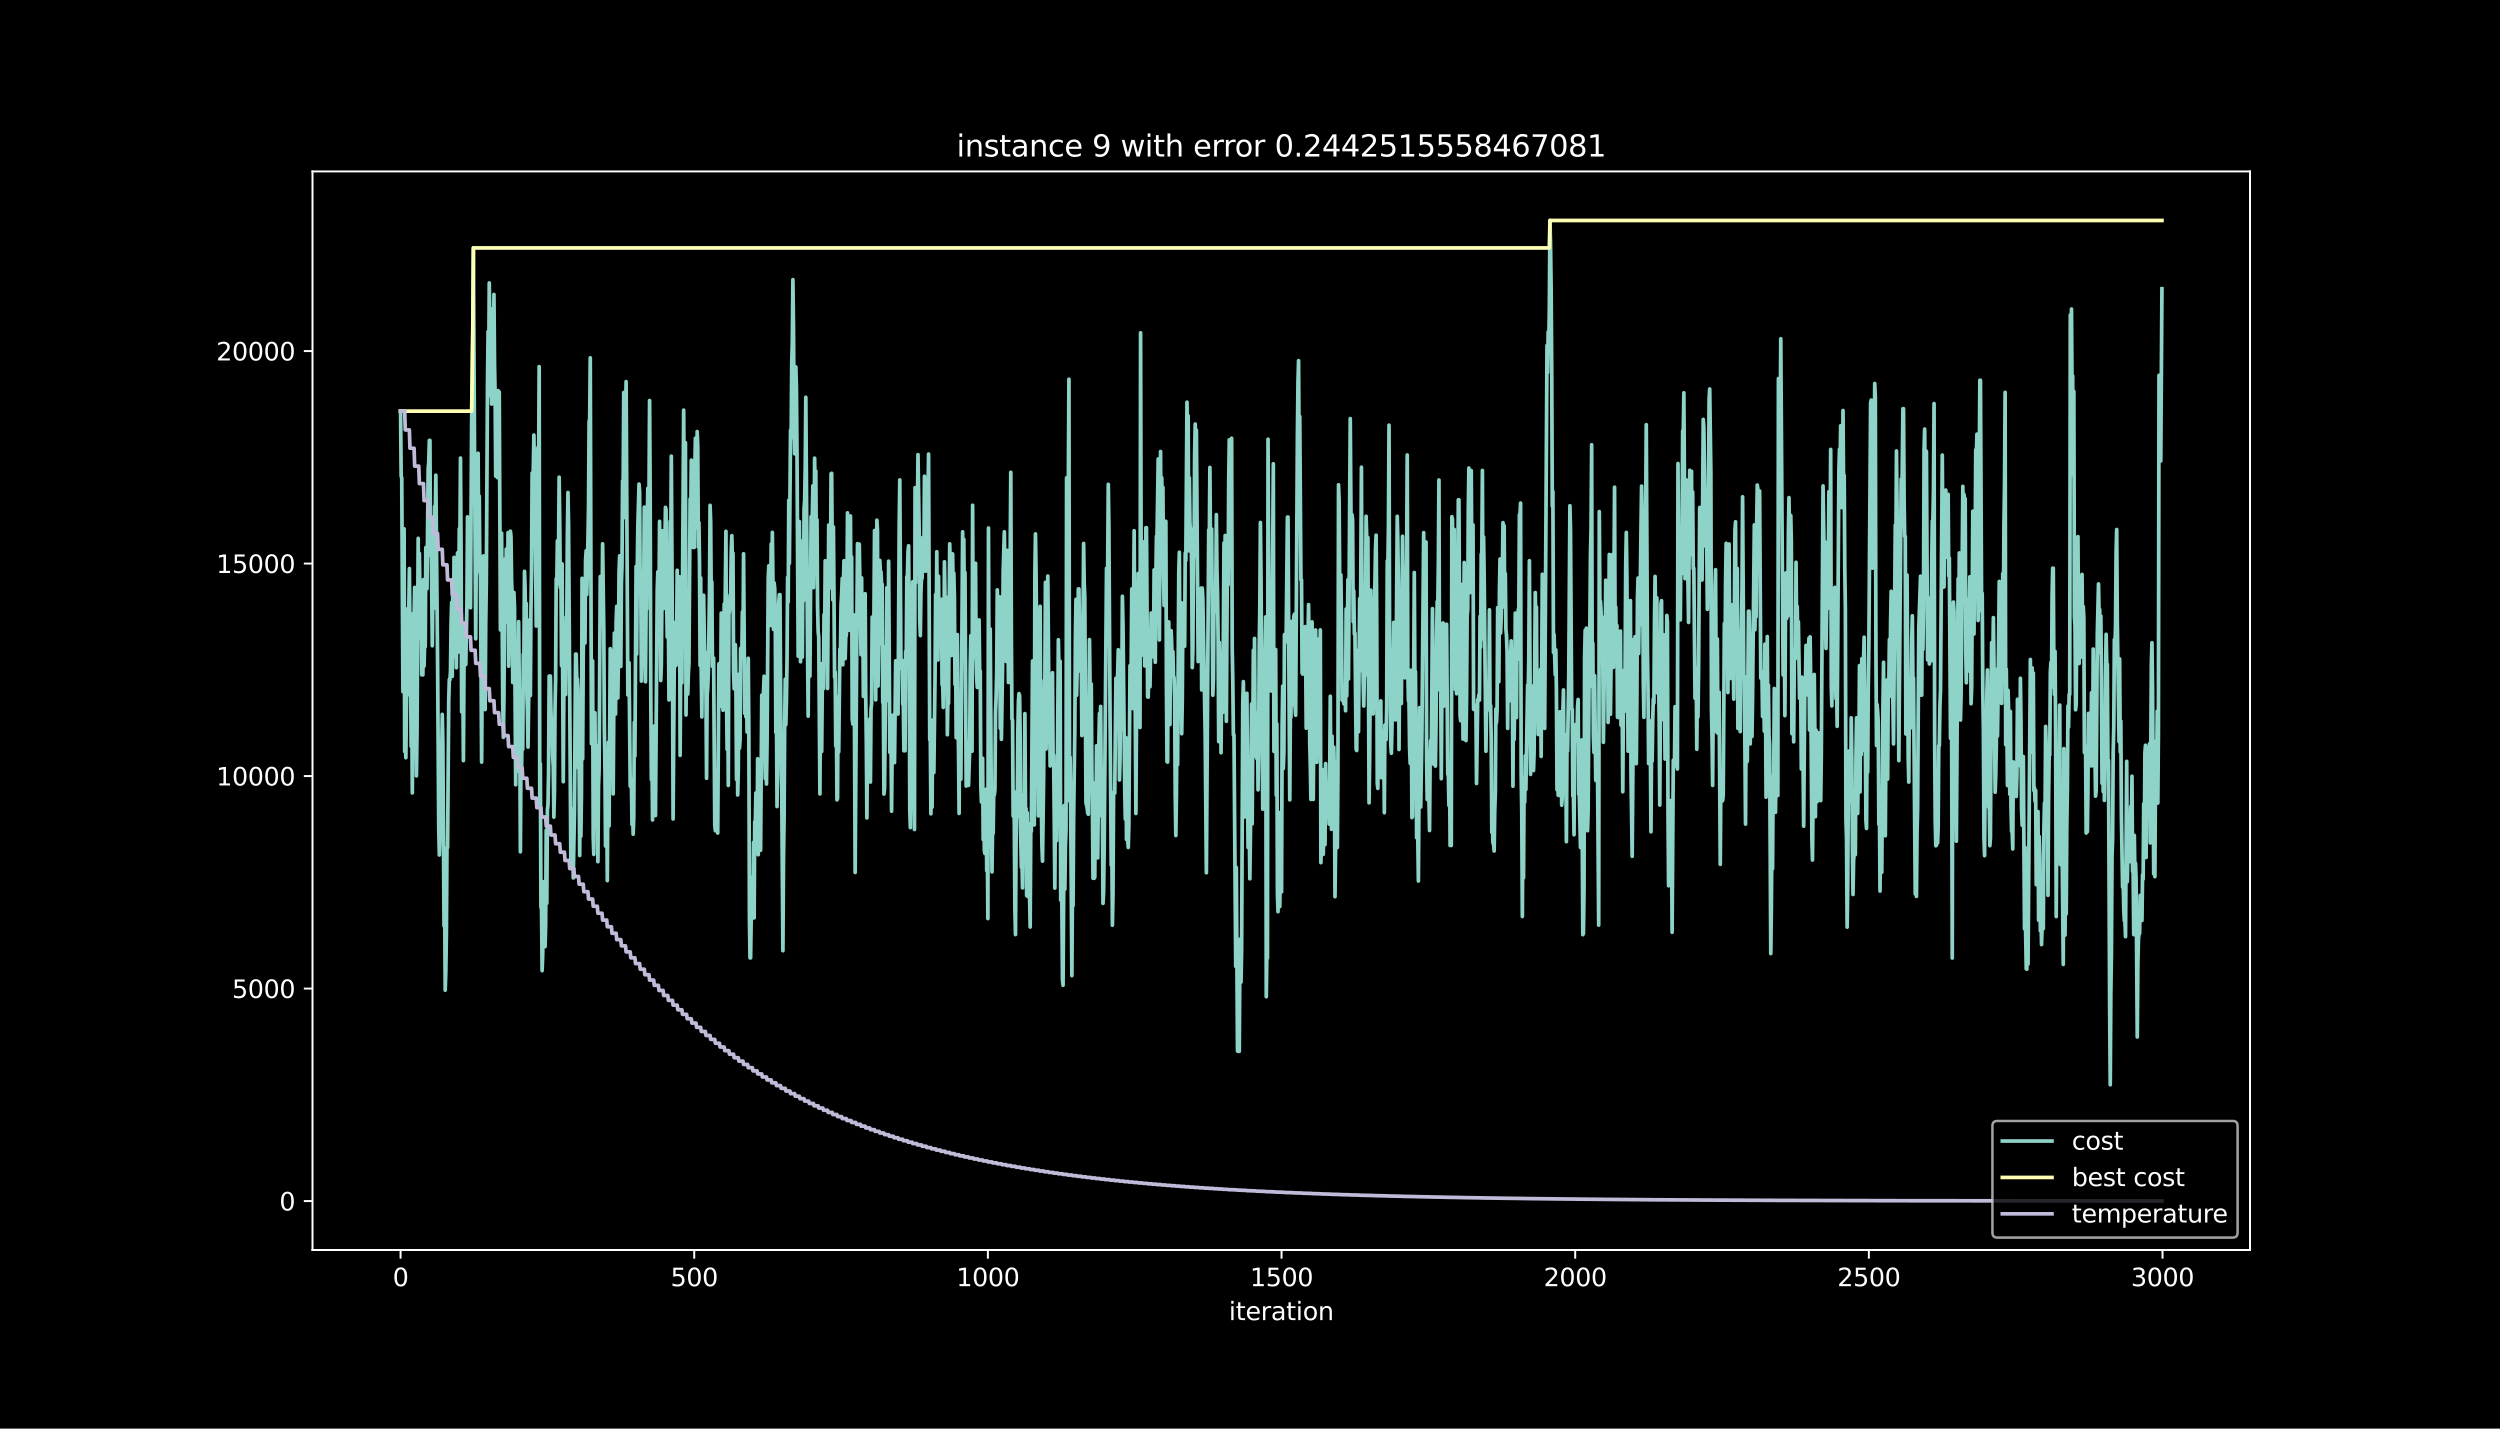 <?xml version="1.0" encoding="utf-8" standalone="no"?>
<!DOCTYPE svg PUBLIC "-//W3C//DTD SVG 1.1//EN"
  "http://www.w3.org/Graphics/SVG/1.1/DTD/svg11.dtd">
<svg height="576pt" version="1.1" viewBox="0 0 1008 576" width="1008pt" xmlns="http://www.w3.org/2000/svg" xmlns:xlink="http://www.w3.org/1999/xlink">
 <defs>
  <style type="text/css">*{stroke-linecap:butt;stroke-linejoin:round;}</style>
 </defs>
 <g id="figure_1">
  <g id="patch_1">
   <path d="M 0 576 
L 1008 576 
L 1008 0 
L 0 0 
z
"/>
  </g>
  <g id="axes_1">
   <g id="patch_2">
    <path d="M 126 504 
L 907.2 504 
L 907.2 69.12 
L 126 69.12 
z
"/>
   </g>
   <g id="matplotlib.axis_1">
    <g id="xtick_1">
     <g id="line2d_1">
      <defs>
       <path d="M 0 0 
L 0 3.5 
" id="m6159dffbb1" style="stroke:#ffffff;stroke-width:0.8;"/>
      </defs>
      <g>
       <use style="fill:#ffffff;stroke:#ffffff;stroke-width:0.8;" x="161.509" xlink:href="#m6159dffbb1" y="504"/>
      </g>
     </g>
     <g id="text_1">
      <!-- 0 -->
      <g style="fill:#ffffff;" transform="translate(158.328 518.598)scale(0.1 -0.1)">
       <defs>
        <path d="M 2034 4250 
Q 1547 4250 1301 3770 
Q 1056 3291 1056 2328 
Q 1056 1369 1301 889 
Q 1547 409 2034 409 
Q 2525 409 2770 889 
Q 3016 1369 3016 2328 
Q 3016 3291 2770 3770 
Q 2525 4250 2034 4250 
z
M 2034 4750 
Q 2819 4750 3233 4129 
Q 3647 3509 3647 2328 
Q 3647 1150 3233 529 
Q 2819 -91 2034 -91 
Q 1250 -91 836 529 
Q 422 1150 422 2328 
Q 422 3509 836 4129 
Q 1250 4750 2034 4750 
z
" id="DejaVuSans-30" transform="scale(0.016)"/>
       </defs>
       <use xlink:href="#DejaVuSans-30"/>
      </g>
     </g>
    </g>
    <g id="xtick_2">
     <g id="line2d_2">
      <g>
       <use style="fill:#ffffff;stroke:#ffffff;stroke-width:0.8;" x="279.912" xlink:href="#m6159dffbb1" y="504"/>
      </g>
     </g>
     <g id="text_2">
      <!-- 500 -->
      <g style="fill:#ffffff;" transform="translate(270.368 518.598)scale(0.1 -0.1)">
       <defs>
        <path d="M 691 4666 
L 3169 4666 
L 3169 4134 
L 1269 4134 
L 1269 2991 
Q 1406 3038 1543 3061 
Q 1681 3084 1819 3084 
Q 2600 3084 3056 2656 
Q 3513 2228 3513 1497 
Q 3513 744 3044 326 
Q 2575 -91 1722 -91 
Q 1428 -91 1123 -41 
Q 819 9 494 109 
L 494 744 
Q 775 591 1075 516 
Q 1375 441 1709 441 
Q 2250 441 2565 725 
Q 2881 1009 2881 1497 
Q 2881 1984 2565 2268 
Q 2250 2553 1709 2553 
Q 1456 2553 1204 2497 
Q 953 2441 691 2322 
L 691 4666 
z
" id="DejaVuSans-35" transform="scale(0.016)"/>
       </defs>
       <use xlink:href="#DejaVuSans-35"/>
       <use x="63.623" xlink:href="#DejaVuSans-30"/>
       <use x="127.246" xlink:href="#DejaVuSans-30"/>
      </g>
     </g>
    </g>
    <g id="xtick_3">
     <g id="line2d_3">
      <g>
       <use style="fill:#ffffff;stroke:#ffffff;stroke-width:0.8;" x="398.315" xlink:href="#m6159dffbb1" y="504"/>
      </g>
     </g>
     <g id="text_3">
      <!-- 1000 -->
      <g style="fill:#ffffff;" transform="translate(385.59 518.598)scale(0.1 -0.1)">
       <defs>
        <path d="M 794 531 
L 1825 531 
L 1825 4091 
L 703 3866 
L 703 4441 
L 1819 4666 
L 2450 4666 
L 2450 531 
L 3481 531 
L 3481 0 
L 794 0 
L 794 531 
z
" id="DejaVuSans-31" transform="scale(0.016)"/>
       </defs>
       <use xlink:href="#DejaVuSans-31"/>
       <use x="63.623" xlink:href="#DejaVuSans-30"/>
       <use x="127.246" xlink:href="#DejaVuSans-30"/>
       <use x="190.869" xlink:href="#DejaVuSans-30"/>
      </g>
     </g>
    </g>
    <g id="xtick_4">
     <g id="line2d_4">
      <g>
       <use style="fill:#ffffff;stroke:#ffffff;stroke-width:0.8;" x="516.718" xlink:href="#m6159dffbb1" y="504"/>
      </g>
     </g>
     <g id="text_4">
      <!-- 1500 -->
      <g style="fill:#ffffff;" transform="translate(503.993 518.598)scale(0.1 -0.1)">
       <use xlink:href="#DejaVuSans-31"/>
       <use x="63.623" xlink:href="#DejaVuSans-35"/>
       <use x="127.246" xlink:href="#DejaVuSans-30"/>
       <use x="190.869" xlink:href="#DejaVuSans-30"/>
      </g>
     </g>
    </g>
    <g id="xtick_5">
     <g id="line2d_5">
      <g>
       <use style="fill:#ffffff;stroke:#ffffff;stroke-width:0.8;" x="635.122" xlink:href="#m6159dffbb1" y="504"/>
      </g>
     </g>
     <g id="text_5">
      <!-- 2000 -->
      <g style="fill:#ffffff;" transform="translate(622.397 518.598)scale(0.1 -0.1)">
       <defs>
        <path d="M 1228 531 
L 3431 531 
L 3431 0 
L 469 0 
L 469 531 
Q 828 903 1448 1529 
Q 2069 2156 2228 2338 
Q 2531 2678 2651 2914 
Q 2772 3150 2772 3378 
Q 2772 3750 2511 3984 
Q 2250 4219 1831 4219 
Q 1534 4219 1204 4116 
Q 875 4013 500 3803 
L 500 4441 
Q 881 4594 1212 4672 
Q 1544 4750 1819 4750 
Q 2544 4750 2975 4387 
Q 3406 4025 3406 3419 
Q 3406 3131 3298 2873 
Q 3191 2616 2906 2266 
Q 2828 2175 2409 1742 
Q 1991 1309 1228 531 
z
" id="DejaVuSans-32" transform="scale(0.016)"/>
       </defs>
       <use xlink:href="#DejaVuSans-32"/>
       <use x="63.623" xlink:href="#DejaVuSans-30"/>
       <use x="127.246" xlink:href="#DejaVuSans-30"/>
       <use x="190.869" xlink:href="#DejaVuSans-30"/>
      </g>
     </g>
    </g>
    <g id="xtick_6">
     <g id="line2d_6">
      <g>
       <use style="fill:#ffffff;stroke:#ffffff;stroke-width:0.8;" x="753.525" xlink:href="#m6159dffbb1" y="504"/>
      </g>
     </g>
     <g id="text_6">
      <!-- 2500 -->
      <g style="fill:#ffffff;" transform="translate(740.8 518.598)scale(0.1 -0.1)">
       <use xlink:href="#DejaVuSans-32"/>
       <use x="63.623" xlink:href="#DejaVuSans-35"/>
       <use x="127.246" xlink:href="#DejaVuSans-30"/>
       <use x="190.869" xlink:href="#DejaVuSans-30"/>
      </g>
     </g>
    </g>
    <g id="xtick_7">
     <g id="line2d_7">
      <g>
       <use style="fill:#ffffff;stroke:#ffffff;stroke-width:0.8;" x="871.928" xlink:href="#m6159dffbb1" y="504"/>
      </g>
     </g>
     <g id="text_7">
      <!-- 3000 -->
      <g style="fill:#ffffff;" transform="translate(859.203 518.598)scale(0.1 -0.1)">
       <defs>
        <path d="M 2597 2516 
Q 3050 2419 3304 2112 
Q 3559 1806 3559 1356 
Q 3559 666 3084 287 
Q 2609 -91 1734 -91 
Q 1441 -91 1130 -33 
Q 819 25 488 141 
L 488 750 
Q 750 597 1062 519 
Q 1375 441 1716 441 
Q 2309 441 2620 675 
Q 2931 909 2931 1356 
Q 2931 1769 2642 2001 
Q 2353 2234 1838 2234 
L 1294 2234 
L 1294 2753 
L 1863 2753 
Q 2328 2753 2575 2939 
Q 2822 3125 2822 3475 
Q 2822 3834 2567 4026 
Q 2313 4219 1838 4219 
Q 1578 4219 1281 4162 
Q 984 4106 628 3988 
L 628 4550 
Q 988 4650 1302 4700 
Q 1616 4750 1894 4750 
Q 2613 4750 3031 4423 
Q 3450 4097 3450 3541 
Q 3450 3153 3228 2886 
Q 3006 2619 2597 2516 
z
" id="DejaVuSans-33" transform="scale(0.016)"/>
       </defs>
       <use xlink:href="#DejaVuSans-33"/>
       <use x="63.623" xlink:href="#DejaVuSans-30"/>
       <use x="127.246" xlink:href="#DejaVuSans-30"/>
       <use x="190.869" xlink:href="#DejaVuSans-30"/>
      </g>
     </g>
    </g>
    <g id="text_8">
     <!-- iteration -->
     <g style="fill:#ffffff;" transform="translate(495.477 532.277)scale(0.1 -0.1)">
      <defs>
       <path d="M 603 3500 
L 1178 3500 
L 1178 0 
L 603 0 
L 603 3500 
z
M 603 4863 
L 1178 4863 
L 1178 4134 
L 603 4134 
L 603 4863 
z
" id="DejaVuSans-69" transform="scale(0.016)"/>
       <path d="M 1172 4494 
L 1172 3500 
L 2356 3500 
L 2356 3053 
L 1172 3053 
L 1172 1153 
Q 1172 725 1289 603 
Q 1406 481 1766 481 
L 2356 481 
L 2356 0 
L 1766 0 
Q 1100 0 847 248 
Q 594 497 594 1153 
L 594 3053 
L 172 3053 
L 172 3500 
L 594 3500 
L 594 4494 
L 1172 4494 
z
" id="DejaVuSans-74" transform="scale(0.016)"/>
       <path d="M 3597 1894 
L 3597 1613 
L 953 1613 
Q 991 1019 1311 708 
Q 1631 397 2203 397 
Q 2534 397 2845 478 
Q 3156 559 3463 722 
L 3463 178 
Q 3153 47 2828 -22 
Q 2503 -91 2169 -91 
Q 1331 -91 842 396 
Q 353 884 353 1716 
Q 353 2575 817 3079 
Q 1281 3584 2069 3584 
Q 2775 3584 3186 3129 
Q 3597 2675 3597 1894 
z
M 3022 2063 
Q 3016 2534 2758 2815 
Q 2500 3097 2075 3097 
Q 1594 3097 1305 2825 
Q 1016 2553 972 2059 
L 3022 2063 
z
" id="DejaVuSans-65" transform="scale(0.016)"/>
       <path d="M 2631 2963 
Q 2534 3019 2420 3045 
Q 2306 3072 2169 3072 
Q 1681 3072 1420 2755 
Q 1159 2438 1159 1844 
L 1159 0 
L 581 0 
L 581 3500 
L 1159 3500 
L 1159 2956 
Q 1341 3275 1631 3429 
Q 1922 3584 2338 3584 
Q 2397 3584 2469 3576 
Q 2541 3569 2628 3553 
L 2631 2963 
z
" id="DejaVuSans-72" transform="scale(0.016)"/>
       <path d="M 2194 1759 
Q 1497 1759 1228 1600 
Q 959 1441 959 1056 
Q 959 750 1161 570 
Q 1363 391 1709 391 
Q 2188 391 2477 730 
Q 2766 1069 2766 1631 
L 2766 1759 
L 2194 1759 
z
M 3341 1997 
L 3341 0 
L 2766 0 
L 2766 531 
Q 2569 213 2275 61 
Q 1981 -91 1556 -91 
Q 1019 -91 701 211 
Q 384 513 384 1019 
Q 384 1609 779 1909 
Q 1175 2209 1959 2209 
L 2766 2209 
L 2766 2266 
Q 2766 2663 2505 2880 
Q 2244 3097 1772 3097 
Q 1472 3097 1187 3025 
Q 903 2953 641 2809 
L 641 3341 
Q 956 3463 1253 3523 
Q 1550 3584 1831 3584 
Q 2591 3584 2966 3190 
Q 3341 2797 3341 1997 
z
" id="DejaVuSans-61" transform="scale(0.016)"/>
       <path d="M 1959 3097 
Q 1497 3097 1228 2736 
Q 959 2375 959 1747 
Q 959 1119 1226 758 
Q 1494 397 1959 397 
Q 2419 397 2687 759 
Q 2956 1122 2956 1747 
Q 2956 2369 2687 2733 
Q 2419 3097 1959 3097 
z
M 1959 3584 
Q 2709 3584 3137 3096 
Q 3566 2609 3566 1747 
Q 3566 888 3137 398 
Q 2709 -91 1959 -91 
Q 1206 -91 779 398 
Q 353 888 353 1747 
Q 353 2609 779 3096 
Q 1206 3584 1959 3584 
z
" id="DejaVuSans-6f" transform="scale(0.016)"/>
       <path d="M 3513 2113 
L 3513 0 
L 2938 0 
L 2938 2094 
Q 2938 2591 2744 2837 
Q 2550 3084 2163 3084 
Q 1697 3084 1428 2787 
Q 1159 2491 1159 1978 
L 1159 0 
L 581 0 
L 581 3500 
L 1159 3500 
L 1159 2956 
Q 1366 3272 1645 3428 
Q 1925 3584 2291 3584 
Q 2894 3584 3203 3211 
Q 3513 2838 3513 2113 
z
" id="DejaVuSans-6e" transform="scale(0.016)"/>
      </defs>
      <use xlink:href="#DejaVuSans-69"/>
      <use x="27.783" xlink:href="#DejaVuSans-74"/>
      <use x="66.992" xlink:href="#DejaVuSans-65"/>
      <use x="128.516" xlink:href="#DejaVuSans-72"/>
      <use x="169.629" xlink:href="#DejaVuSans-61"/>
      <use x="230.908" xlink:href="#DejaVuSans-74"/>
      <use x="270.117" xlink:href="#DejaVuSans-69"/>
      <use x="297.9" xlink:href="#DejaVuSans-6f"/>
      <use x="359.082" xlink:href="#DejaVuSans-6e"/>
     </g>
    </g>
   </g>
   <g id="matplotlib.axis_2">
    <g id="ytick_1">
     <g id="line2d_8">
      <defs>
       <path d="M 0 0 
L -3.5 0 
" id="me07861e315" style="stroke:#ffffff;stroke-width:0.8;"/>
      </defs>
      <g>
       <use style="fill:#ffffff;stroke:#ffffff;stroke-width:0.8;" x="126" xlink:href="#me07861e315" y="484.272"/>
      </g>
     </g>
     <g id="text_9">
      <!-- 0 -->
      <g style="fill:#ffffff;" transform="translate(112.638 488.072)scale(0.1 -0.1)">
       <use xlink:href="#DejaVuSans-30"/>
      </g>
     </g>
    </g>
    <g id="ytick_2">
     <g id="line2d_9">
      <g>
       <use style="fill:#ffffff;stroke:#ffffff;stroke-width:0.8;" x="126" xlink:href="#me07861e315" y="398.591"/>
      </g>
     </g>
     <g id="text_10">
      <!-- 5000 -->
      <g style="fill:#ffffff;" transform="translate(93.55 402.39)scale(0.1 -0.1)">
       <use xlink:href="#DejaVuSans-35"/>
       <use x="63.623" xlink:href="#DejaVuSans-30"/>
       <use x="127.246" xlink:href="#DejaVuSans-30"/>
       <use x="190.869" xlink:href="#DejaVuSans-30"/>
      </g>
     </g>
    </g>
    <g id="ytick_3">
     <g id="line2d_10">
      <g>
       <use style="fill:#ffffff;stroke:#ffffff;stroke-width:0.8;" x="126" xlink:href="#me07861e315" y="312.91"/>
      </g>
     </g>
     <g id="text_11">
      <!-- 10000 -->
      <g style="fill:#ffffff;" transform="translate(87.188 316.709)scale(0.1 -0.1)">
       <use xlink:href="#DejaVuSans-31"/>
       <use x="63.623" xlink:href="#DejaVuSans-30"/>
       <use x="127.246" xlink:href="#DejaVuSans-30"/>
       <use x="190.869" xlink:href="#DejaVuSans-30"/>
       <use x="254.492" xlink:href="#DejaVuSans-30"/>
      </g>
     </g>
    </g>
    <g id="ytick_4">
     <g id="line2d_11">
      <g>
       <use style="fill:#ffffff;stroke:#ffffff;stroke-width:0.8;" x="126" xlink:href="#me07861e315" y="227.228"/>
      </g>
     </g>
     <g id="text_12">
      <!-- 15000 -->
      <g style="fill:#ffffff;" transform="translate(87.188 231.028)scale(0.1 -0.1)">
       <use xlink:href="#DejaVuSans-31"/>
       <use x="63.623" xlink:href="#DejaVuSans-35"/>
       <use x="127.246" xlink:href="#DejaVuSans-30"/>
       <use x="190.869" xlink:href="#DejaVuSans-30"/>
       <use x="254.492" xlink:href="#DejaVuSans-30"/>
      </g>
     </g>
    </g>
    <g id="ytick_5">
     <g id="line2d_12">
      <g>
       <use style="fill:#ffffff;stroke:#ffffff;stroke-width:0.8;" x="126" xlink:href="#me07861e315" y="141.547"/>
      </g>
     </g>
     <g id="text_13">
      <!-- 20000 -->
      <g style="fill:#ffffff;" transform="translate(87.188 145.346)scale(0.1 -0.1)">
       <use xlink:href="#DejaVuSans-32"/>
       <use x="63.623" xlink:href="#DejaVuSans-30"/>
       <use x="127.246" xlink:href="#DejaVuSans-30"/>
       <use x="190.869" xlink:href="#DejaVuSans-30"/>
       <use x="254.492" xlink:href="#DejaVuSans-30"/>
      </g>
     </g>
    </g>
   </g>
   <g id="line2d_13">
    <path clip-path="url(#p4fe45746dd)" d="M 161.509 165.778 
L 161.746 191.962 
L 161.983 192.75 
L 162.456 278.877 
L 162.693 254.287 
L 162.93 213.228 
L 163.167 302.971 
L 163.404 299.321 
L 163.64 305.507 
L 163.877 284.275 
L 164.114 245.564 
L 164.351 278.432 
L 164.588 280.077 
L 164.824 246.678 
L 165.061 229.233 
L 165.298 258.057 
L 165.535 271.08 
L 165.772 300.931 
L 166.008 282.133 
L 166.245 319.696 
L 166.719 247.226 
L 166.956 250.448 
L 167.192 236.825 
L 167.429 239.001 
L 167.903 312.824 
L 168.14 295.157 
L 168.613 217.049 
L 168.85 254.098 
L 169.087 223.116 
L 169.561 257.2 
L 169.797 241.109 
L 170.034 272.091 
L 170.271 268.87 
L 170.508 272.091 
L 170.745 233.706 
L 170.981 268.612 
L 171.218 258.639 
L 171.455 260.798 
L 171.692 220.768 
L 171.929 223.75 
L 172.165 237.373 
L 172.639 189.117 
L 172.876 186.136 
L 173.113 177.567 
L 173.349 177.567 
L 173.586 224.075 
L 173.823 213.811 
L 174.297 260.37 
L 174.77 214.822 
L 175.007 245.256 
L 175.244 204.197 
L 175.481 210.401 
L 175.717 191.602 
L 176.428 266.145 
L 176.901 333.576 
L 177.138 344.732 
L 177.612 329.772 
L 177.849 336.986 
L 178.086 304.119 
L 178.322 288.028 
L 178.559 299.389 
L 179.033 373.315 
L 179.27 360.857 
L 179.506 399.242 
L 179.743 392.028 
L 179.98 376.674 
L 180.217 341.767 
L 180.454 341.767 
L 180.927 282.51 
L 181.164 273.942 
L 181.401 274.062 
L 181.638 270.84 
L 181.874 251.442 
L 182.111 242.874 
L 182.348 272.725 
L 182.585 234.34 
L 182.822 264.774 
L 183.058 224.744 
L 183.295 255.88 
L 183.532 256.326 
L 183.769 230.844 
L 184.006 269.229 
L 184.242 230.844 
L 184.479 222.927 
L 184.716 262.958 
L 185.19 213.177 
L 185.427 219.603 
L 185.663 184.696 
L 185.9 220.083 
L 186.137 287.034 
L 186.374 273.274 
L 186.611 273.274 
L 186.847 306.672 
L 187.084 267.961 
L 187.321 251.459 
L 187.558 251.459 
L 187.795 267.961 
L 188.268 243.302 
L 188.505 208.396 
L 188.742 232.438 
L 188.979 214.77 
L 189.215 227.588 
L 189.452 227.588 
L 189.689 245.033 
L 190.163 170.576 
L 190.636 132.67 
L 190.873 99.957 
L 191.347 185.81 
L 191.82 257.577 
L 192.057 218.866 
L 192.294 218.986 
L 192.768 182.743 
L 193.004 216.141 
L 193.241 200.05 
L 193.478 230.484 
L 193.715 232.146 
L 194.188 307.289 
L 194.425 272.382 
L 194.662 257.542 
L 194.899 224.144 
L 195.136 257.542 
L 195.372 260.713 
L 195.609 286.091 
L 195.846 251.185 
L 196.083 235.128 
L 196.556 155.359 
L 196.793 133.664 
L 197.03 152.463 
L 197.267 114.078 
L 197.504 130.169 
L 197.74 159.626 
L 197.977 124.531 
L 198.214 162.916 
L 198.451 125.867 
L 198.688 162.676 
L 198.924 154.108 
L 199.161 118.722 
L 199.398 147.545 
L 199.635 159.112 
L 199.872 191.979 
L 200.109 164.218 
L 200.345 167.097 
L 200.582 192.579 
L 200.819 157.484 
L 201.056 175.665 
L 201.293 157.998 
L 201.766 253.978 
L 202.003 218.883 
L 202.24 214.959 
L 202.713 283.675 
L 202.95 297.299 
L 203.187 281.208 
L 203.424 244.159 
L 203.661 225.361 
L 203.897 250.842 
L 204.134 221.385 
L 204.371 248.683 
L 204.608 244.45 
L 204.845 214.753 
L 205.081 268.612 
L 205.318 251.168 
L 205.555 216.073 
L 205.792 214.188 
L 206.029 216.227 
L 206.265 233.672 
L 206.502 240.098 
L 206.739 275.193 
L 206.976 241.04 
L 207.213 238.881 
L 207.449 245.221 
L 207.923 316.423 
L 208.16 285.44 
L 208.397 310.476 
L 208.634 310.922 
L 209.107 250.637 
L 209.581 296.682 
L 209.818 343.447 
L 210.054 305.061 
L 210.291 312.121 
L 210.528 288.525 
L 210.765 302.148 
L 211.002 263.763 
L 211.238 263.763 
L 211.475 230.364 
L 211.712 236.79 
L 211.949 253.293 
L 212.186 243.319 
L 212.422 279.186 
L 212.659 286.777 
L 212.896 301.24 
L 213.606 249.9 
L 213.843 280.437 
L 214.08 245.53 
L 214.317 229.439 
L 214.554 190.728 
L 214.79 197.154 
L 215.027 188.586 
L 215.264 175.408 
L 215.738 206.476 
L 216.211 252.419 
L 216.685 183.548 
L 216.922 180.326 
L 217.159 188.895 
L 217.395 147.836 
L 217.632 325.351 
L 217.869 307.906 
L 218.106 365.895 
L 218.343 365.895 
L 218.579 391.377 
L 218.816 384.951 
L 219.053 355.493 
L 219.29 355.613 
L 219.763 381.695 
L 220 373.127 
L 220.237 334.741 
L 220.474 364.199 
L 220.711 326.636 
L 220.947 324.477 
L 221.184 311.299 
L 221.421 272.588 
L 221.658 281.156 
L 221.895 272.588 
L 222.131 286.057 
L 222.368 292.483 
L 222.605 292.038 
L 222.842 304.941 
L 223.079 309.105 
L 223.316 329.463 
L 223.552 319.559 
L 223.789 285.406 
L 224.026 273.925 
L 224.263 233.312 
L 224.5 235.728 
L 224.736 218.06 
L 224.973 230.433 
L 225.21 221.865 
L 225.447 192.407 
L 225.684 210.075 
L 225.92 237.013 
L 226.157 227.348 
L 226.394 268.407 
L 226.631 227.348 
L 227.104 315.189 
L 227.341 280.094 
L 227.578 272.28 
L 227.815 272.245 
L 228.052 280.06 
L 228.288 248.752 
L 228.525 250.911 
L 228.762 216.004 
L 228.999 198.559 
L 229.236 211.172 
L 230.183 349.581 
L 230.42 333.49 
L 230.657 326.276 
L 230.893 326.276 
L 231.13 353.968 
L 231.604 328.092 
L 232.077 263.729 
L 232.314 263.729 
L 232.551 273.702 
L 232.788 273.702 
L 233.025 278.003 
L 233.261 309.842 
L 233.498 307.889 
L 233.735 344.937 
L 233.972 309.842 
L 234.209 337.192 
L 234.445 319.524 
L 234.682 233.175 
L 234.919 305.97 
L 235.156 264.911 
L 235.393 246.472 
L 235.629 248.118 
L 235.866 259.273 
L 236.103 225.875 
L 236.34 222.053 
L 236.577 239.721 
L 236.813 231.153 
L 237.287 205.088 
L 237.524 170.182 
L 237.761 168.828 
L 237.997 144.272 
L 238.471 299.886 
L 238.708 299.886 
L 238.945 266.488 
L 239.182 337.278 
L 239.418 344.492 
L 239.655 305.781 
L 239.892 287.411 
L 240.129 322.42 
L 240.366 300.657 
L 240.602 319.027 
L 240.839 309.054 
L 241.076 347.439 
L 241.313 317.005 
L 241.55 310.579 
L 242.023 232.472 
L 242.26 242.445 
L 242.497 242.291 
L 242.734 248.717 
L 242.97 219.26 
L 243.444 254.012 
L 243.681 294.043 
L 243.918 310.134 
L 244.154 341.116 
L 244.391 340.996 
L 244.628 322.198 
L 244.865 355.065 
L 245.102 317.502 
L 245.338 299.252 
L 245.575 333.028 
L 246.049 261.535 
L 246.286 278.894 
L 246.523 278.894 
L 246.759 262.392 
L 246.996 282.544 
L 247.233 320.107 
L 247.707 255.263 
L 247.943 258.485 
L 248.18 287.942 
L 248.417 250.894 
L 248.654 244.467 
L 248.891 281.516 
L 249.127 281.362 
L 249.364 261.347 
L 249.601 230.519 
L 249.838 224.11 
L 250.075 255.092 
L 250.311 268.715 
L 250.548 235.317 
L 250.785 228.102 
L 251.022 193.95 
L 251.259 195.304 
L 251.495 158.255 
L 251.732 191.653 
L 251.969 208.67 
L 252.206 169.959 
L 252.443 153.868 
L 253.153 280.214 
L 253.627 267.19 
L 254.1 316.988 
L 254.337 316.868 
L 254.574 314.092 
L 254.811 332.462 
L 255.048 323.894 
L 255.284 336.352 
L 255.521 329.926 
L 255.758 291.215 
L 255.995 304.839 
L 256.468 228.394 
L 256.705 263.78 
L 256.942 228.873 
L 257.179 212.371 
L 257.652 195.184 
L 257.889 198.251 
L 258.126 239.309 
L 258.363 235.899 
L 258.6 274.61 
L 258.836 262.152 
L 259.073 268.835 
L 259.31 230.124 
L 259.547 237.339 
L 259.784 204.471 
L 260.257 274.901 
L 260.494 245.444 
L 260.731 245.598 
L 260.968 210.503 
L 261.205 196.88 
L 261.441 235.591 
L 261.915 161.494 
L 262.152 200.204 
L 262.389 279.203 
L 262.625 314.298 
L 262.862 302.439 
L 263.099 330.612 
L 263.336 301.154 
L 263.809 292.723 
L 264.283 328.829 
L 264.993 238.144 
L 265.23 230.553 
L 265.467 233.997 
L 265.704 243.594 
L 265.941 210.195 
L 266.177 235.677 
L 266.414 274.387 
L 266.651 267.961 
L 267.125 213.999 
L 267.598 245.359 
L 267.835 238.932 
L 268.309 204.557 
L 268.545 205.448 
L 268.782 240.355 
L 269.019 256.857 
L 269.256 256.737 
L 269.493 251.236 
L 269.73 282.219 
L 270.203 210.178 
L 270.44 222.636 
L 270.677 183.925 
L 271.15 263.694 
L 271.387 330.217 
L 271.861 268.355 
L 272.098 250.996 
L 272.334 268.441 
L 272.571 268.287 
L 272.808 259.239 
L 273.045 229.936 
L 273.282 259.393 
L 273.518 259.273 
L 273.992 232.575 
L 274.229 304.564 
L 274.466 267.636 
L 274.702 249.968 
L 274.939 275.33 
L 275.65 165.366 
L 275.886 199.519 
L 276.36 178.493 
L 276.597 288.285 
L 276.834 262.049 
L 277.307 279.854 
L 277.544 271.457 
L 277.781 267.464 
L 278.255 201.198 
L 278.491 211 
L 278.728 185.519 
L 278.965 185.707 
L 279.202 220.614 
L 279.439 220.734 
L 279.675 208.276 
L 279.912 220.734 
L 280.149 190.3 
L 280.386 176.676 
L 280.623 212.714 
L 280.859 212.714 
L 281.096 174.003 
L 281.333 179.881 
L 281.57 220.614 
L 281.807 210.709 
L 282.043 227.297 
L 282.28 268.355 
L 282.517 232.969 
L 282.754 271.68 
L 282.991 289.073 
L 283.227 261.312 
L 283.464 273.77 
L 283.701 239.995 
L 284.175 269.452 
L 284.412 263.026 
L 284.648 280.042 
L 284.885 313.818 
L 285.122 280.214 
L 285.359 277.421 
L 285.596 270.994 
L 286.069 238.658 
L 286.306 203.752 
L 286.543 210.383 
L 286.78 243.131 
L 287.016 234.563 
L 287.253 268.715 
L 287.49 268.595 
L 287.727 265.322 
L 288.2 332.805 
L 288.437 334.964 
L 288.674 327.75 
L 288.911 310.305 
L 289.148 328.675 
L 289.384 335.889 
L 289.858 267.653 
L 290.095 267.773 
L 290.332 267.327 
L 290.568 284.772 
L 290.805 247.209 
L 291.042 263.437 
L 291.279 269.863 
L 291.516 286.366 
L 291.753 276.392 
L 291.989 243.525 
L 292.226 257.148 
L 292.7 214.222 
L 292.937 281.962 
L 293.173 302.182 
L 293.41 268.784 
L 293.647 316.68 
L 293.884 247.603 
L 294.121 246.335 
L 294.357 239.909 
L 294.594 240.081 
L 294.831 222.413 
L 295.068 215.987 
L 295.305 225.909 
L 295.541 223.013 
L 295.778 270.515 
L 296.015 277.729 
L 296.252 277.609 
L 296.489 259.942 
L 296.725 276.718 
L 296.962 314.281 
L 297.199 280.505 
L 297.436 320.535 
L 297.673 310.562 
L 297.909 271.851 
L 298.146 301.703 
L 298.383 298.481 
L 298.62 261.432 
L 298.857 261.432 
L 299.093 265.511 
L 299.33 246.712 
L 299.567 261.998 
L 299.804 223.287 
L 300.278 287.668 
L 300.514 270.223 
L 300.751 289.022 
L 300.988 279.048 
L 301.225 295.139 
L 301.698 265.425 
L 301.935 295.259 
L 302.172 370.008 
L 302.409 386.219 
L 302.646 386.219 
L 302.882 369.716 
L 303.119 369.682 
L 303.356 353.591 
L 303.593 370.093 
L 303.83 339.659 
L 304.066 370.093 
L 304.303 331.383 
L 304.54 332.171 
L 304.777 319.713 
L 305.014 337.158 
L 305.25 339.317 
L 305.487 305.918 
L 305.724 344.629 
L 305.961 309.722 
L 306.198 309.277 
L 306.434 342.675 
L 306.671 342.83 
L 307.145 280.299 
L 307.382 306.364 
L 307.619 284.669 
L 308.092 272.657 
L 308.329 300.349 
L 308.566 313.972 
L 308.803 279.066 
L 309.039 316.114 
L 309.276 299.612 
L 309.75 233.106 
L 309.987 228.119 
L 310.223 245.787 
L 310.46 252.213 
L 310.697 251.768 
L 310.934 219.346 
L 311.171 252.213 
L 311.407 214.65 
L 311.881 253.79 
L 312.118 234.991 
L 312.355 237.167 
L 312.591 249.54 
L 312.828 295.345 
L 313.065 286.811 
L 313.302 325.196 
L 313.775 261.364 
L 314.012 242.84 
L 314.249 239.772 
L 314.486 239.772 
L 314.96 311.727 
L 315.196 318.942 
L 315.67 383.323 
L 315.907 346.274 
L 316.144 329.772 
L 316.38 292.209 
L 316.617 273.839 
L 316.854 292.209 
L 317.091 282.236 
L 317.328 266.145 
L 317.564 232.746 
L 317.801 242.72 
L 318.038 201.661 
L 318.275 227.143 
L 318.748 173.438 
L 318.985 176.659 
L 319.222 146.808 
L 319.459 138.24 
L 319.696 112.758 
L 319.932 131.557 
L 320.169 166.463 
L 320.406 182.965 
L 320.643 148.059 
L 320.88 147.939 
L 321.116 156.507 
L 321.353 183.137 
L 321.827 264.568 
L 322.064 245.204 
L 322.301 210.298 
L 322.537 250.328 
L 322.774 266.83 
L 323.011 218.146 
L 323.248 230.604 
L 323.485 264.945 
L 323.721 223.887 
L 323.958 242.257 
L 324.195 205.208 
L 324.432 201.867 
L 324.669 187.935 
L 324.905 160.174 
L 325.616 263.266 
L 325.853 288.748 
L 326.089 250.037 
L 326.326 233.946 
L 326.563 272.657 
L 327.037 208.293 
L 327.273 208.173 
L 327.51 208.327 
L 327.747 195.869 
L 327.984 236.928 
L 328.221 218.129 
L 328.457 184.73 
L 328.694 203.529 
L 328.931 189.906 
L 329.168 226.954 
L 329.405 209.509 
L 329.641 244.416 
L 329.878 254.715 
L 330.115 256.874 
L 330.589 320.107 
L 330.826 280.077 
L 331.062 267.619 
L 331.299 303.005 
L 331.536 277.523 
L 331.773 277.523 
L 332.01 277.643 
L 332.246 247.792 
L 332.483 260.25 
L 332.72 226.097 
L 332.957 237.562 
L 333.194 237.562 
L 333.43 240.543 
L 333.667 277.592 
L 334.141 211.703 
L 334.378 237.185 
L 334.614 227.211 
L 334.851 229.37 
L 335.088 190.985 
L 335.325 190.831 
L 335.562 224.23 
L 335.798 241.897 
L 336.035 212.44 
L 336.509 273.068 
L 336.746 270.943 
L 336.982 300.794 
L 337.219 288.336 
L 337.456 322.489 
L 337.693 322.043 
L 337.93 280.985 
L 338.167 303.176 
L 338.64 261.707 
L 338.877 262.152 
L 339.114 243.782 
L 339.351 239.669 
L 339.587 233.243 
L 339.824 268.047 
L 340.061 234.648 
L 340.298 226.08 
L 340.535 253.087 
L 340.771 265.579 
L 341.008 256.908 
L 341.245 256.154 
L 341.482 239.652 
L 341.719 206.785 
L 341.955 240.835 
L 342.192 223.184 
L 342.429 254.167 
L 342.666 245.598 
L 342.903 208.036 
L 343.139 247.141 
L 343.376 224.504 
L 343.613 289.759 
L 343.85 291.918 
L 344.087 285.492 
L 344.323 247.929 
L 344.797 351.775 
L 345.271 282.63 
L 345.744 219.209 
L 345.981 235.3 
L 346.218 231.324 
L 346.455 219.38 
L 347.165 263.986 
L 347.402 233.003 
L 347.639 263.986 
L 347.876 250.362 
L 348.112 280.796 
L 348.349 257.028 
L 348.586 273.531 
L 348.823 239.378 
L 349.06 280.437 
L 349.296 298.807 
L 349.533 329.789 
L 349.77 296.665 
L 350.007 303.776 
L 350.244 305.781 
L 350.48 305.935 
L 350.717 289.844 
L 350.954 315.326 
L 351.191 285.869 
L 351.428 283.71 
L 351.664 248.803 
L 352.138 263.797 
L 352.375 247.295 
L 352.612 213.896 
L 353.085 282.202 
L 353.559 209.732 
L 353.796 213.896 
L 354.033 276.598 
L 354.269 256.514 
L 354.506 259.736 
L 354.743 225.96 
L 354.98 231.016 
L 355.217 230.621 
L 355.453 235.574 
L 355.69 235.574 
L 355.927 283.23 
L 356.164 282.613 
L 356.401 320.176 
L 356.637 318.016 
L 356.874 295.756 
L 357.111 260.661 
L 357.348 278.02 
L 357.585 236.962 
L 357.821 247.364 
L 358.058 282.459 
L 358.295 226.269 
L 358.769 303.365 
L 359.005 302.919 
L 359.242 296.647 
L 359.479 327.081 
L 359.716 301.6 
L 359.953 288.371 
L 360.19 296.939 
L 360.426 289.827 
L 360.663 307.495 
L 361.137 266.436 
L 361.61 280.094 
L 361.847 280.094 
L 362.084 287.908 
L 362.558 211.754 
L 362.794 193.504 
L 363.268 269.452 
L 363.505 266.231 
L 363.742 266.231 
L 363.978 283.898 
L 364.215 284.344 
L 364.452 302.714 
L 364.689 273.256 
L 364.926 302.714 
L 365.162 262.683 
L 365.399 265.905 
L 365.636 232.506 
L 365.873 232.386 
L 366.11 222.413 
L 366.346 220.048 
L 366.583 254.269 
L 366.82 326.482 
L 367.057 333.696 
L 367.294 316.251 
L 367.767 246.575 
L 368.004 234.563 
L 368.241 274.593 
L 368.478 293.392 
L 368.715 334.45 
L 368.951 196.623 
L 369.188 235.008 
L 369.425 201.61 
L 369.662 211.583 
L 369.899 204.369 
L 370.135 183.308 
L 370.609 213.571 
L 370.846 249.848 
L 371.083 256.274 
L 371.319 238.83 
L 371.556 232.763 
L 371.793 233.209 
L 372.03 216.707 
L 372.267 230.33 
L 372.503 227.108 
L 372.74 192.013 
L 372.977 227.108 
L 373.214 230.33 
L 373.451 200.479 
L 373.687 193.264 
L 373.924 203.169 
L 374.161 200.736 
L 374.398 183.068 
L 374.871 298.275 
L 375.108 298.275 
L 375.345 328.127 
L 375.582 302.645 
L 375.819 325.436 
L 376.056 290.341 
L 376.292 293.117 
L 376.529 311.487 
L 377.003 273.102 
L 377.24 239.704 
L 377.476 257.354 
L 377.713 222.447 
L 377.95 261.158 
L 378.187 266.093 
L 378.424 232.318 
L 378.66 259.29 
L 378.897 259.29 
L 379.134 259.462 
L 379.608 241.64 
L 379.844 276.101 
L 380.081 275.261 
L 380.318 285.235 
L 380.555 267.567 
L 380.792 226.509 
L 381.028 242.086 
L 381.265 276.238 
L 381.502 276.238 
L 381.739 240.852 
L 381.976 296.253 
L 382.212 280.471 
L 382.449 283.641 
L 382.923 219.277 
L 383.16 230.296 
L 383.397 230.296 
L 383.633 264.294 
L 383.87 223.236 
L 384.107 223.39 
L 384.344 241.057 
L 384.581 231.084 
L 384.817 241.057 
L 385.054 275.964 
L 385.291 262.341 
L 385.528 297.436 
L 385.765 259.05 
L 386.001 255.88 
L 386.238 290.033 
L 386.475 302.491 
L 386.712 327.973 
L 386.949 287.942 
L 387.185 284.721 
L 387.422 314.178 
L 388.133 214.428 
L 388.369 249.625 
L 388.606 217.461 
L 388.843 246.918 
L 389.08 230.827 
L 389.553 316.937 
L 389.79 302.714 
L 390.027 302.714 
L 390.264 298.995 
L 390.501 316.663 
L 390.974 302.457 
L 391.211 268.304 
L 391.448 256.292 
L 391.685 290.444 
L 391.922 302.902 
L 392.158 203.717 
L 392.395 261.741 
L 392.632 264.962 
L 392.869 229.576 
L 393.106 264.671 
L 393.342 227.108 
L 393.579 265.819 
L 393.816 273.531 
L 394.053 277.181 
L 394.29 260.678 
L 394.526 256.377 
L 394.763 249.951 
L 395 270.857 
L 395.237 270.48 
L 395.474 316.971 
L 395.71 323.397 
L 395.947 305.73 
L 396.184 305.73 
L 396.421 338.546 
L 396.658 322.455 
L 396.894 342.984 
L 397.131 344.149 
L 397.368 335.581 
L 397.605 318.188 
L 397.842 351.055 
L 398.078 339.385 
L 398.315 370.368 
L 398.552 212.902 
L 398.789 282.527 
L 399.026 288.988 
L 399.263 253.601 
L 399.736 328.864 
L 399.973 351.552 
L 400.21 332.788 
L 400.447 336.009 
L 400.683 318.342 
L 400.92 320.501 
L 401.157 318.342 
L 401.394 287.36 
L 401.631 281.053 
L 401.867 271.08 
L 402.104 237.836 
L 402.341 246.712 
L 402.578 264.637 
L 402.815 271.063 
L 403.051 240.629 
L 403.288 293.7 
L 403.525 277.609 
L 403.762 298.104 
L 404.235 268.681 
L 404.472 230.741 
L 404.946 214.428 
L 405.656 266.676 
L 405.893 227.965 
L 406.13 221.899 
L 406.604 275.176 
L 406.84 275.021 
L 407.077 233.963 
L 407.314 223.304 
L 407.551 190.437 
L 407.788 257.645 
L 408.024 289.879 
L 408.261 290.324 
L 408.498 329.035 
L 408.735 319.062 
L 408.972 332.685 
L 409.208 366.838 
L 409.445 376.811 
L 409.682 339.762 
L 409.919 329.789 
L 410.156 329.343 
L 410.392 295.191 
L 410.629 282.733 
L 410.866 279.665 
L 411.103 280.608 
L 411.34 297.11 
L 411.576 338.169 
L 411.813 349.736 
L 412.05 346.84 
L 412.287 357.995 
L 412.524 320.433 
L 412.997 326.122 
L 413.234 287.737 
L 413.471 326.122 
L 413.708 326.002 
L 413.945 361.097 
L 414.181 327.698 
L 414.418 361.474 
L 414.655 332.017 
L 414.892 361.474 
L 415.129 361.32 
L 415.365 373.778 
L 415.602 335.067 
L 415.839 335.187 
L 416.313 266.505 
L 416.549 298.121 
L 416.786 282.03 
L 417.023 332.599 
L 417.26 231.358 
L 417.497 215.267 
L 417.733 231.358 
L 418.681 328.966 
L 419.391 244.467 
L 419.628 306.861 
L 420.101 340.808 
L 420.338 347.234 
L 420.812 311.933 
L 421.049 274.37 
L 421.286 274.816 
L 421.522 234.785 
L 421.759 301.994 
L 421.996 294.283 
L 422.47 232.266 
L 422.943 283.418 
L 423.18 283.418 
L 423.417 308.831 
L 423.654 279.374 
L 423.89 296.819 
L 424.127 279.802 
L 424.364 271.234 
L 424.601 306.621 
L 424.838 304.462 
L 425.311 358.081 
L 425.548 323.174 
L 426.022 338.957 
L 426.258 322.866 
L 426.732 257.919 
L 426.969 270.378 
L 427.206 270.223 
L 427.442 266.573 
L 427.679 362.965 
L 427.916 346.463 
L 428.153 365.261 
L 428.39 395.112 
L 428.626 397.272 
L 429.1 324.785 
L 429.337 358.561 
L 429.574 341.116 
L 429.811 334.69 
L 430.047 192.647 
L 430.284 222.499 
L 430.758 193.95 
L 430.995 152.891 
L 431.231 322.952 
L 431.468 305.301 
L 431.705 326.362 
L 432.179 393.382 
L 432.415 357.995 
L 432.652 365.21 
L 432.889 330.115 
L 433.363 295.002 
L 433.599 257.44 
L 433.836 241.657 
L 434.073 280.368 
L 434.31 270.395 
L 434.547 270.84 
L 434.783 237.442 
L 435.02 237.442 
L 435.494 268.544 
L 435.731 252.453 
L 435.967 262.426 
L 436.204 296.579 
L 436.441 282.956 
L 436.915 219.123 
L 437.152 235.214 
L 437.388 240.852 
L 437.862 323.688 
L 438.336 325.693 
L 438.572 327.87 
L 438.809 328.315 
L 439.283 257.885 
L 439.52 276.684 
L 439.756 309.551 
L 439.993 275.775 
L 440.23 311.042 
L 440.467 324.665 
L 440.704 354.122 
L 440.94 315.737 
L 441.177 354.122 
L 441.414 353.677 
L 441.651 320.81 
L 441.888 335.787 
L 442.124 300.692 
L 442.598 345.897 
L 443.072 298.824 
L 443.308 287.668 
L 443.545 292.038 
L 443.782 284.823 
L 444.019 317.691 
L 444.256 329.155 
L 444.493 329.155 
L 444.729 364.25 
L 444.966 359.88 
L 445.203 342.436 
L 446.15 229.131 
L 446.387 259.667 
L 446.861 195.286 
L 447.097 211.789 
L 447.571 288.593 
L 448.045 348.879 
L 448.281 338.905 
L 448.518 373.058 
L 448.755 360.6 
L 448.992 319.541 
L 449.229 319.387 
L 449.465 319.833 
L 449.939 273.445 
L 450.176 274.627 
L 450.413 280.505 
L 450.886 261.964 
L 451.123 276.924 
L 451.36 314.486 
L 451.597 305.918 
L 451.834 274.936 
L 452.07 294.077 
L 452.307 277.986 
L 452.544 240.423 
L 452.781 251.408 
L 453.491 317.828 
L 453.728 330.286 
L 453.965 297.419 
L 454.202 338.477 
L 454.438 332.051 
L 454.675 338.477 
L 454.912 341.699 
L 455.149 333.131 
L 455.622 268.373 
L 455.859 268.373 
L 456.096 268.493 
L 456.333 237.442 
L 456.57 256.24 
L 456.806 285.697 
L 457.28 213.982 
L 457.99 327.99 
L 458.227 290.941 
L 458.701 269.915 
L 458.938 231.204 
L 459.174 278.192 
L 459.648 293.323 
L 459.885 134.178 
L 460.122 230.176 
L 460.595 264.123 
L 460.832 234.666 
L 461.069 234.546 
L 461.306 218.455 
L 461.543 268.493 
L 461.779 251.476 
L 462.016 212.765 
L 462.253 212.765 
L 462.727 280.968 
L 462.963 281.088 
L 463.2 263.42 
L 463.437 277.044 
L 463.674 276.889 
L 464.147 247.175 
L 464.384 254.886 
L 464.621 247.175 
L 464.858 247.209 
L 465.095 264.877 
L 465.331 229.782 
L 465.568 231.941 
L 465.805 267.036 
L 466.042 233.637 
L 466.279 216.193 
L 466.515 216.313 
L 466.989 185.056 
L 467.463 258.022 
L 467.936 182.057 
L 468.173 223.116 
L 468.41 192.579 
L 468.647 205.037 
L 468.884 196.469 
L 469.12 230.484 
L 469.357 244.108 
L 469.594 243.953 
L 469.831 230.33 
L 470.068 210.178 
L 470.304 276.701 
L 470.541 307.135 
L 470.778 307.289 
L 471.015 267.259 
L 471.252 250.756 
L 471.488 283.572 
L 471.725 292.141 
L 471.962 257.045 
L 472.199 254.287 
L 472.436 259.787 
L 472.672 271.269 
L 472.909 262.7 
L 473.146 272.674 
L 473.383 273.119 
L 473.62 281.687 
L 473.856 320.398 
L 474.093 336.901 
L 474.33 320.398 
L 474.567 289.964 
L 474.804 308.334 
L 475.277 231.238 
L 475.514 222.67 
L 475.751 265.785 
L 475.988 278.089 
L 476.225 242.994 
L 476.461 295.842 
L 476.698 282.373 
L 476.935 247.466 
L 477.172 243.165 
L 477.409 248.118 
L 477.645 260.576 
L 477.882 223.013 
L 478.119 225.995 
L 478.593 162.162 
L 478.829 183.719 
L 479.066 167.628 
L 479.303 222.105 
L 479.54 192.647 
L 479.777 210.898 
L 480.013 214.171 
L 480.25 213.348 
L 480.487 230.793 
L 480.724 269.178 
L 480.961 262.752 
L 481.197 224.367 
L 481.434 224.487 
L 481.671 183.428 
L 481.908 170.97 
L 482.145 183.428 
L 482.382 173.455 
L 483.092 266.745 
L 483.329 248.375 
L 483.566 264.877 
L 483.802 248.375 
L 484.039 254.801 
L 484.276 237.133 
L 484.513 278.192 
L 484.75 237.133 
L 484.986 241.451 
L 485.934 296.562 
L 486.407 351.895 
L 487.354 213.674 
L 487.591 217.906 
L 487.828 188.449 
L 488.065 220.065 
L 488.302 220.511 
L 488.538 213.297 
L 489.012 280.317 
L 489.249 273.89 
L 489.486 241.023 
L 489.722 240.081 
L 489.959 246.507 
L 490.196 237.939 
L 490.433 207.505 
L 490.67 229.199 
L 490.907 239.172 
L 491.143 257.971 
L 491.38 299.029 
L 491.617 258.999 
L 491.854 270.635 
L 492.091 270.635 
L 492.327 303.502 
L 492.564 273.068 
L 492.801 268.407 
L 493.038 287.205 
L 493.511 218.9 
L 493.748 254.287 
L 493.985 215.901 
L 494.459 290.838 
L 494.932 218.403 
L 495.169 235.848 
L 495.406 194.789 
L 495.643 177.345 
L 495.879 189.803 
L 496.116 228.514 
L 496.353 210.846 
L 496.59 176.694 
L 496.827 261.552 
L 497.063 274.456 
L 497.3 296.305 
L 497.537 296.305 
L 498.248 389.629 
L 498.484 349.753 
L 498.958 423.781 
L 499.195 423.901 
L 499.432 413.928 
L 499.668 423.901 
L 499.905 388.515 
L 500.142 378.542 
L 500.379 395.986 
L 500.616 383.528 
L 501.089 283.384 
L 501.326 274.816 
L 501.563 291.027 
L 501.8 329.412 
L 502.036 295.636 
L 502.51 295.636 
L 502.747 279.545 
L 503.22 341.716 
L 503.457 326.207 
L 503.694 332.634 
L 503.931 354.328 
L 504.168 336.883 
L 504.641 283.829 
L 504.878 332.188 
L 505.352 262.186 
L 505.589 296.133 
L 505.825 257.422 
L 506.062 296.133 
L 506.299 304.924 
L 506.536 287.48 
L 506.773 305.85 
L 507.009 287.48 
L 507.246 318.462 
L 507.483 301.96 
L 507.72 260.901 
L 507.957 244.81 
L 508.193 210.658 
L 508.43 232.678 
L 509.141 326.259 
L 509.377 291.164 
L 509.614 301.137 
L 509.851 266.985 
L 510.088 267.104 
L 510.325 248.734 
L 510.561 401.881 
L 510.798 384.214 
L 511.035 386.373 
L 511.272 177.088 
L 511.745 268.63 
L 511.982 268.63 
L 512.219 275.381 
L 512.456 278.603 
L 512.693 237.544 
L 512.93 253.635 
L 513.403 186.992 
L 513.64 302.954 
L 513.877 261.895 
L 514.114 278.397 
L 514.35 261.895 
L 514.587 320.655 
L 514.824 291.832 
L 515.061 360.377 
L 515.298 367.592 
L 515.534 327.561 
L 515.771 337.963 
L 516.008 365.535 
L 516.482 330.217 
L 516.718 359.623 
L 516.955 293.117 
L 517.192 276.615 
L 517.429 309.911 
L 517.666 303.108 
L 517.902 255.88 
L 518.139 255.88 
L 518.376 258.879 
L 518.613 253.892 
L 519.086 208.498 
L 519.323 208.464 
L 519.797 287.599 
L 520.034 322.506 
L 520.27 289.227 
L 520.507 289.227 
L 520.744 250.517 
L 520.981 250.671 
L 521.218 284.069 
L 521.455 283.624 
L 521.691 248.529 
L 521.928 247.603 
L 522.165 285.166 
L 522.402 288.388 
L 523.112 175.614 
L 523.349 153.954 
L 523.586 145.42 
L 523.823 185.33 
L 524.059 167.885 
L 524.533 233.792 
L 524.77 233.792 
L 525.007 271.354 
L 525.243 271.8 
L 525.48 261.827 
L 525.717 259.667 
L 525.954 270.326 
L 526.191 252.659 
L 526.427 262.632 
L 526.664 293.614 
L 526.901 255.229 
L 527.138 255.229 
L 527.375 257.388 
L 527.611 243.765 
L 527.848 261.432 
L 528.085 299.698 
L 528.322 308.711 
L 528.559 322.335 
L 529.032 250.756 
L 529.506 322.335 
L 529.743 289.467 
L 530.216 262.992 
L 530.453 254.012 
L 530.69 272.28 
L 530.927 307.375 
L 531.4 280.128 
L 531.637 296.219 
L 531.874 257.508 
L 532.111 283.435 
L 532.348 253.978 
L 532.584 347.816 
L 532.821 339.248 
L 533.058 312.31 
L 533.295 310.322 
L 533.532 344.475 
L 533.768 332.017 
L 534.005 332.017 
L 534.242 340.585 
L 534.479 307.872 
L 534.716 324.888 
L 534.952 327.047 
L 535.189 318.479 
L 535.426 327.047 
L 535.663 324.888 
L 535.9 332.274 
L 536.137 311.864 
L 536.373 280.728 
L 536.61 318.291 
L 536.847 334.381 
L 537.084 296.819 
L 537.321 322.3 
L 537.794 301.274 
L 538.031 313.732 
L 538.268 361.542 
L 538.505 342.281 
L 538.741 307.186 
L 538.978 337.62 
L 539.215 341.733 
L 539.452 310.562 
L 539.689 195.458 
L 539.925 201.884 
L 540.399 264.637 
L 540.636 231.769 
L 540.873 249.437 
L 541.109 282.304 
L 541.346 282.15 
L 541.583 280.008 
L 541.82 283.744 
L 542.057 283.898 
L 542.293 276.684 
L 542.53 286.588 
L 542.767 245.53 
L 543.004 280.625 
L 543.478 233.723 
L 543.714 273.753 
L 544.425 168.777 
L 544.898 232.969 
L 545.135 207.487 
L 545.372 209.647 
L 545.609 250.705 
L 545.846 238.247 
L 546.082 255.692 
L 546.319 255.246 
L 546.793 302.165 
L 547.03 302.611 
L 547.266 272.177 
L 547.503 262.204 
L 547.74 295.071 
L 548.214 241.366 
L 548.45 270.463 
L 548.924 188.363 
L 549.161 252.402 
L 549.398 250.465 
L 549.634 274.439 
L 549.871 284.669 
L 550.108 272.211 
L 550.345 272.365 
L 550.818 208.173 
L 551.055 216.741 
L 551.292 242.223 
L 551.529 216.741 
L 552.003 323.706 
L 552.239 306.261 
L 552.713 237.956 
L 552.95 271.354 
L 553.187 240.92 
L 553.66 287.857 
L 553.897 279.288 
L 554.134 248.854 
L 554.607 221.282 
L 554.844 215.781 
L 555.081 246.215 
L 555.318 316.011 
L 555.555 317.879 
L 555.791 284.481 
L 556.028 286.64 
L 556.265 295.208 
L 556.502 295.054 
L 556.739 282.596 
L 556.975 313.578 
L 557.212 294.78 
L 557.449 311.282 
L 557.686 309.277 
L 557.923 296.253 
L 558.159 327.698 
L 558.396 292.312 
L 558.87 298.241 
L 559.107 285.783 
L 559.344 226.115 
L 559.58 228.582 
L 559.817 212.491 
L 560.054 171.433 
L 560.291 263.677 
L 560.528 263.677 
L 560.764 300.486 
L 561.001 303.708 
L 561.238 293.734 
L 561.475 262.118 
L 561.712 269.332 
L 561.948 250.962 
L 562.185 286.349 
L 562.422 256.891 
L 562.659 290.29 
L 562.896 271.491 
L 563.369 208.19 
L 563.606 218.163 
L 563.843 236.139 
L 564.08 302.2 
L 564.553 239.721 
L 564.79 257.165 
L 565.027 283.658 
L 565.5 216.227 
L 565.737 256.257 
L 565.974 254.098 
L 566.211 254.098 
L 566.448 273.291 
L 566.685 271.132 
L 566.921 240.595 
L 567.158 224.504 
L 567.395 183.445 
L 567.632 269.966 
L 567.869 282.579 
L 568.105 282.579 
L 568.342 301.377 
L 568.579 307.803 
L 568.816 270.24 
L 569.053 288.611 
L 569.289 329.669 
L 569.526 329.223 
L 569.763 289.193 
L 570 271.748 
L 570.237 230.844 
L 570.473 270.874 
L 570.71 270.755 
L 571.184 337.774 
L 571.421 299.389 
L 571.657 337.774 
L 571.894 355.219 
L 572.368 285.337 
L 572.605 285.337 
L 572.841 325.368 
L 573.315 295.242 
L 574.026 214.753 
L 574.262 245.187 
L 574.499 257.525 
L 574.736 227.091 
L 574.973 218.523 
L 575.21 305.867 
L 575.446 322.369 
L 575.683 322.249 
L 575.92 315.977 
L 576.157 322.403 
L 576.394 334.861 
L 576.63 305.01 
L 576.867 298.584 
L 577.104 305.798 
L 577.578 245.41 
L 578.051 308.129 
L 578.288 298.978 
L 578.525 282.476 
L 578.762 308.883 
L 578.998 292.792 
L 579.235 257.885 
L 579.472 242.514 
L 579.709 245.736 
L 579.946 226.937 
L 580.182 193.538 
L 580.419 278.192 
L 580.656 274.25 
L 580.893 276.409 
L 581.13 313.972 
L 581.366 278.586 
L 581.603 268.612 
L 581.84 251.168 
L 582.077 284.772 
L 582.314 261.347 
L 582.787 282.767 
L 583.261 251.699 
L 583.735 312.173 
L 583.971 312.327 
L 584.208 324.785 
L 584.445 307.118 
L 584.682 340.893 
L 584.919 330.92 
L 585.155 340.893 
L 585.392 208.31 
L 585.629 209.372 
L 585.866 244.759 
L 586.339 213.468 
L 586.576 264.431 
L 586.813 278.055 
L 587.05 242.668 
L 587.287 279.717 
L 587.523 273.462 
L 587.997 201.507 
L 588.234 201.507 
L 588.707 288.456 
L 588.944 290.615 
L 589.418 235.677 
L 589.892 298.001 
L 590.365 226.8 
L 590.602 265.511 
L 590.839 230.416 
L 591.076 298.618 
L 591.312 281.619 
L 591.549 248.22 
L 591.786 245.873 
L 592.023 204.814 
L 592.26 188.723 
L 592.496 222.876 
L 592.733 238.967 
L 593.207 189.734 
L 593.444 229.765 
L 593.68 229.319 
L 593.917 211.652 
L 594.154 285.989 
L 594.391 284.275 
L 594.628 284.275 
L 594.864 286.434 
L 595.101 286.28 
L 595.338 315.891 
L 595.812 282.133 
L 596.048 282.287 
L 596.285 280.128 
L 596.522 282.287 
L 596.759 248.512 
L 596.996 260.97 
L 597.233 223.407 
L 597.469 223.081 
L 597.706 189.683 
L 597.943 257.56 
L 598.18 216.501 
L 598.417 232.832 
L 599.127 302.902 
L 599.364 285.543 
L 599.837 278.037 
L 600.074 278.037 
L 600.311 281.259 
L 600.548 245.873 
L 600.785 286.468 
L 601.021 284.481 
L 601.258 298.018 
L 601.495 335.581 
L 601.732 332.359 
L 601.969 340.019 
L 602.205 340.019 
L 602.442 343.121 
L 602.679 326.91 
L 602.916 319.85 
L 603.153 285.817 
L 603.389 291.352 
L 603.626 286.04 
L 603.863 244.982 
L 604.337 274.884 
L 604.574 237.836 
L 604.81 225.378 
L 605.047 255.229 
L 605.284 248.803 
L 605.521 231.787 
L 605.758 231.667 
L 605.994 210.726 
L 606.231 212.011 
L 606.468 212.011 
L 606.705 244.879 
L 606.942 231.255 
L 607.178 253.841 
L 607.415 256.257 
L 607.652 262.872 
L 607.889 293.7 
L 608.126 264.243 
L 608.362 271.817 
L 608.599 268.87 
L 608.836 282.493 
L 609.073 264.825 
L 609.31 258.399 
L 609.546 276.067 
L 609.783 275.947 
L 610.02 317.005 
L 610.257 275.947 
L 610.494 298.207 
L 610.73 282.116 
L 610.967 247.209 
L 611.204 282.116 
L 611.441 289.33 
L 611.678 250.619 
L 611.914 265.905 
L 612.151 245.753 
L 612.388 245.873 
L 612.625 207.487 
L 612.862 207.487 
L 613.099 202.843 
L 613.335 311.847 
L 613.572 327.424 
L 613.809 369.528 
L 614.046 328.469 
L 614.283 353.951 
L 614.519 313.921 
L 614.756 323.517 
L 614.993 304.719 
L 615.23 318.342 
L 615.94 276.238 
L 616.177 278.397 
L 616.414 264.774 
L 616.651 226.063 
L 617.124 312.241 
L 617.361 291.01 
L 617.598 289.245 
L 617.835 276.632 
L 618.071 302.114 
L 618.308 310.682 
L 618.545 303.468 
L 619.019 238.915 
L 619.255 252.796 
L 619.492 244.759 
L 619.729 289.81 
L 619.966 277.352 
L 620.203 296.15 
L 620.44 287.582 
L 620.676 271.08 
L 620.913 287.582 
L 621.15 269.915 
L 621.387 305.01 
L 621.86 231.53 
L 622.097 270.617 
L 622.334 262.7 
L 622.571 262.7 
L 622.808 293.683 
L 623.755 139.302 
L 623.992 150.235 
L 624.228 133.733 
L 624.465 138.685 
L 624.702 123.794 
L 624.939 88.887 
L 625.176 98.364 
L 625.412 116.031 
L 625.649 148.453 
L 625.886 204.112 
L 626.123 198.131 
L 626.36 263.077 
L 626.596 255.863 
L 627.07 272.005 
L 627.307 262.032 
L 627.544 278.414 
L 627.781 318.445 
L 628.017 301.943 
L 628.254 320.621 
L 628.491 320.741 
L 628.965 286.983 
L 629.201 304.65 
L 629.438 304.53 
L 629.675 324.665 
L 629.912 321.649 
L 630.149 286.743 
L 630.385 278.175 
L 630.622 312.173 
L 630.859 296.082 
L 631.096 308.54 
L 631.333 306.501 
L 631.569 339.368 
L 631.806 300.657 
L 632.043 302.816 
L 632.517 272.691 
L 632.99 203.906 
L 633.227 213.879 
L 633.701 285.869 
L 633.937 286.023 
L 634.174 320.93 
L 634.411 320.484 
L 634.648 336.575 
L 634.885 295.516 
L 635.122 294.54 
L 635.358 292.106 
L 635.595 292.226 
L 635.832 298.652 
L 636.069 285.029 
L 636.306 282.03 
L 636.542 320.261 
L 636.779 320.707 
L 637.253 341.733 
L 637.49 331.76 
L 637.726 298.361 
L 638.2 376.862 
L 638.437 376.417 
L 638.674 358.749 
L 638.91 265.442 
L 639.147 254.098 
L 639.384 291.661 
L 639.621 253.276 
L 640.094 334.947 
L 640.331 327.03 
L 640.805 259.547 
L 641.042 250.979 
L 641.278 223.287 
L 641.515 213.314 
L 641.752 179.315 
L 641.989 276.821 
L 642.226 259.376 
L 642.462 296.973 
L 642.699 303.399 
L 642.936 272.417 
L 643.41 314.641 
L 643.647 314.795 
L 643.883 301.171 
L 644.12 310.151 
L 644.594 373.007 
L 644.831 206.271 
L 645.067 242.411 
L 645.304 242.411 
L 645.541 246.592 
L 645.778 258.776 
L 646.015 248.803 
L 646.251 266.453 
L 646.488 299.321 
L 646.962 262.066 
L 647.199 266.813 
L 647.435 233.946 
L 647.672 247.569 
L 647.909 247.124 
L 648.146 247.415 
L 648.383 291.267 
L 648.856 223.561 
L 649.093 273.411 
L 649.33 288.011 
L 649.567 269.486 
L 649.803 228.582 
L 650.04 223.647 
L 650.277 255.469 
L 650.514 269.092 
L 650.988 196.435 
L 651.224 260.815 
L 651.461 244.725 
L 651.698 260.815 
L 651.935 252.145 
L 652.172 289.193 
L 652.408 289.313 
L 652.645 282.887 
L 652.882 266.385 
L 653.119 272.811 
L 653.356 254.441 
L 653.592 292.38 
L 653.829 292.706 
L 654.066 284.138 
L 654.303 319.233 
L 654.54 286.366 
L 654.776 270.275 
L 655.013 286.777 
L 655.25 269.109 
L 655.487 228.051 
L 655.724 214.685 
L 655.96 232.352 
L 656.434 302.868 
L 656.671 261.809 
L 656.908 264.98 
L 657.144 271.611 
L 657.381 242.154 
L 657.618 312.036 
L 658.092 345.263 
L 658.802 257.765 
L 659.039 259.924 
L 659.276 256.703 
L 659.513 307.786 
L 659.749 307.906 
L 659.986 282.424 
L 660.223 241.366 
L 660.46 233.072 
L 660.697 263.506 
L 660.933 245.838 
L 661.17 252.025 
L 661.644 213.674 
L 661.881 196.006 
L 662.117 209.064 
L 662.354 234.546 
L 662.591 275.604 
L 662.828 289.227 
L 663.065 249.197 
L 663.301 239.224 
L 663.775 171.227 
L 664.249 262.992 
L 664.485 278.02 
L 664.722 307.872 
L 664.959 290.427 
L 665.433 302.508 
L 665.67 335.375 
L 665.906 298.327 
L 666.143 306.895 
L 666.38 290.393 
L 666.617 281.825 
L 666.854 283.487 
L 667.09 250.088 
L 667.327 232.421 
L 667.564 250.688 
L 667.801 257.114 
L 668.038 241.023 
L 668.274 279.408 
L 668.511 265.785 
L 668.748 274.353 
L 668.985 290.444 
L 669.222 324.597 
L 669.695 243.508 
L 669.932 242.188 
L 670.169 282.219 
L 670.406 256.737 
L 670.642 290.136 
L 670.879 255.983 
L 671.353 306.055 
L 671.59 302.834 
L 672.063 248.152 
L 672.3 250.825 
L 672.537 327.287 
L 672.774 357.138 
L 673.01 356.693 
L 673.484 322.746 
L 673.721 337.894 
L 673.958 338.34 
L 674.195 375.903 
L 674.668 306.535 
L 674.905 308.883 
L 675.142 308.883 
L 675.379 284.943 
L 675.615 285.063 
L 675.852 302.508 
L 676.089 302.354 
L 676.326 310.065 
L 676.563 186.89 
L 676.799 224.452 
L 677.036 236.91 
L 677.273 224.452 
L 677.51 249.934 
L 677.747 218.952 
L 677.983 231.41 
L 678.22 213.742 
L 678.457 173.712 
L 678.694 174.877 
L 678.931 158.375 
L 679.404 233.312 
L 679.641 203.46 
L 679.878 193.487 
L 680.351 227.657 
L 680.588 234.871 
L 680.825 250.962 
L 681.299 189.614 
L 681.536 219.346 
L 681.772 190.008 
L 682.009 190.008 
L 682.246 223.784 
L 682.483 198.302 
L 682.72 229.285 
L 682.956 229.131 
L 683.43 281.55 
L 683.667 281.705 
L 683.904 269.247 
L 684.14 302.114 
L 684.377 276.632 
L 684.614 289.09 
L 684.851 271.646 
L 685.324 204.626 
L 685.561 204.626 
L 685.798 214.599 
L 686.035 233.843 
L 686.272 233.843 
L 686.745 169.102 
L 686.982 172.272 
L 687.692 220.203 
L 687.929 206.579 
L 688.166 220.203 
L 688.403 245.684 
L 688.64 229.182 
L 689.113 160.945 
L 689.35 156.833 
L 689.824 190.78 
L 690.061 285.697 
L 690.297 297.881 
L 690.534 316.68 
L 691.008 247.535 
L 691.245 277.969 
L 691.481 236.91 
L 691.718 229.696 
L 691.955 277.54 
L 692.192 295.208 
L 692.429 257.645 
L 692.665 295.636 
L 692.902 295.208 
L 693.139 279.117 
L 693.613 348.502 
L 693.849 315.634 
L 694.086 322.849 
L 694.323 316.423 
L 694.56 322.849 
L 694.797 320.69 
L 695.27 251.356 
L 695.507 268.955 
L 695.744 235.557 
L 695.981 219.054 
L 696.218 236.002 
L 696.454 219.5 
L 696.691 279.237 
L 697.165 219.346 
L 697.402 260.661 
L 697.638 273.565 
L 697.875 273.308 
L 698.112 243.851 
L 698.349 245.89 
L 698.586 251.768 
L 699.059 281.893 
L 699.533 213.588 
L 699.77 210.366 
L 700.006 260.764 
L 700.243 267.91 
L 700.48 229.199 
L 700.717 293.683 
L 700.954 277.044 
L 701.427 264.003 
L 701.664 294.985 
L 701.901 261.21 
L 702.138 252.641 
L 702.374 238.573 
L 702.611 200.307 
L 703.085 272.64 
L 703.322 272.64 
L 703.795 332.274 
L 704.032 291.215 
L 704.269 307.306 
L 704.506 306.861 
L 704.979 246.421 
L 705.216 246.421 
L 705.453 258.879 
L 705.69 299.938 
L 705.927 265.785 
L 706.163 296.956 
L 706.4 296.956 
L 706.637 280.745 
L 707.347 211.634 
L 707.584 253.927 
L 707.821 236.259 
L 708.058 248.717 
L 708.295 211.669 
L 708.531 195.578 
L 708.768 197.274 
L 709.005 204.266 
L 709.242 204.386 
L 709.479 197.96 
L 709.952 273.394 
L 710.189 272.948 
L 710.426 270.789 
L 710.663 288.885 
L 710.899 280.317 
L 711.136 278.312 
L 711.373 294.814 
L 711.61 259.719 
L 711.847 280.368 
L 712.084 321.426 
L 712.557 256.668 
L 712.794 295.054 
L 713.031 276.255 
L 713.268 296.699 
L 713.504 300.177 
L 713.978 384.488 
L 714.215 365.689 
L 714.452 335.135 
L 714.688 350.284 
L 714.925 315.018 
L 715.162 311.744 
L 715.399 277.592 
L 715.636 327.39 
L 715.872 327.544 
L 716.109 311.453 
L 716.346 304.239 
L 716.583 304.239 
L 716.82 320.741 
L 717.056 152.634 
L 717.293 191.019 
L 717.53 152.634 
L 717.767 171.69 
L 718.004 136.595 
L 718.477 206.082 
L 718.951 272.16 
L 719.188 272.005 
L 719.425 253.635 
L 719.661 288.542 
L 719.898 247.483 
L 720.135 230.981 
L 720.372 249.351 
L 720.609 231.907 
L 720.845 248.409 
L 721.082 214.256 
L 721.319 200.633 
L 721.556 217.786 
L 722.029 207.83 
L 722.266 218.643 
L 722.503 295.825 
L 722.977 262.066 
L 723.213 299.115 
L 723.45 265.716 
L 723.687 265.871 
L 723.924 265.425 
L 724.161 226.714 
L 724.397 254.012 
L 724.634 244.485 
L 724.871 260.576 
L 725.108 250.671 
L 725.581 281.568 
L 725.818 278.774 
L 726.055 278.774 
L 726.292 310.065 
L 726.529 273.017 
L 726.766 306.415 
L 727.002 307.649 
L 727.239 333.131 
L 727.713 274.782 
L 727.95 276.735 
L 728.186 260.233 
L 728.423 276.735 
L 728.66 278.072 
L 728.897 280.231 
L 729.134 263.729 
L 729.37 257.303 
L 729.607 294.351 
L 729.844 256.788 
L 730.081 275.159 
L 730.554 338.203 
L 730.791 346.771 
L 731.502 271.937 
L 731.738 294.197 
L 731.975 329.292 
L 732.212 294.385 
L 732.449 323.209 
L 732.686 323.209 
L 733.159 295.414 
L 733.396 317.948 
L 733.633 304.016 
L 733.87 304.016 
L 734.107 322.815 
L 734.343 305.147 
L 735.054 195.92 
L 735.527 226.937 
L 735.764 218.369 
L 736.001 247.826 
L 736.238 261.45 
L 736.711 231.735 
L 736.948 245.359 
L 737.185 227.691 
L 737.422 198.234 
L 737.659 216.604 
L 737.895 218.763 
L 738.132 181.2 
L 738.369 276.341 
L 738.606 284.635 
L 738.843 266.967 
L 739.079 270.189 
L 739.316 270.343 
L 739.553 270.223 
L 739.79 236.825 
L 740.027 271.731 
L 740.263 281.705 
L 740.5 274.49 
L 740.737 292.86 
L 741.447 189.649 
L 741.684 181.08 
L 741.921 188.141 
L 742.158 171.638 
L 742.395 171.793 
L 742.632 204.66 
L 742.868 204.214 
L 743.105 165.504 
L 743.342 198.902 
L 743.579 191.688 
L 743.816 228.736 
L 744.052 245.461 
L 744.289 330.269 
L 744.526 338.443 
L 744.763 373.829 
L 745 357.327 
L 745.236 320.278 
L 745.473 302.834 
L 745.71 304.993 
L 745.947 304.839 
L 746.184 323.209 
L 746.42 289.433 
L 746.657 305.935 
L 746.894 342.984 
L 747.131 360.651 
L 747.368 347.028 
L 747.604 343.858 
L 747.841 343.858 
L 748.078 344.612 
L 748.315 306.227 
L 748.552 289.416 
L 748.788 289.57 
L 749.025 327.955 
L 749.262 309.157 
L 749.499 305.935 
L 749.736 268.373 
L 749.973 319.319 
L 750.209 279.734 
L 750.446 304.324 
L 750.683 265.614 
L 750.92 292.552 
L 751.157 302.525 
L 751.393 265.477 
L 751.63 256.908 
L 751.867 292.518 
L 752.104 295.414 
L 752.341 330.8 
L 752.577 334.022 
L 752.814 298.927 
L 753.051 311.385 
L 753.288 277.232 
L 753.525 259.787 
L 754.235 162.556 
L 754.472 161.322 
L 754.945 229.096 
L 755.182 188.038 
L 755.419 217.495 
L 755.893 154.639 
L 756.129 160.174 
L 756.366 260.987 
L 756.603 300.572 
L 756.84 284.069 
L 757.077 286.965 
L 757.314 291.267 
L 757.55 332.325 
L 757.787 325.505 
L 758.024 359.28 
L 758.261 328.298 
L 758.498 321.872 
L 758.734 351.723 
L 759.208 284.703 
L 759.445 267.036 
L 759.682 318.702 
L 759.918 308.728 
L 760.155 336.952 
L 760.392 302.045 
L 760.629 307.546 
L 760.866 274.147 
L 761.102 314.126 
L 761.339 278.86 
L 761.576 275.45 
L 761.813 257.799 
L 762.05 280.694 
L 762.286 250.859 
L 762.523 238.401 
L 763.47 299.955 
L 764.181 211.703 
L 764.418 220.528 
L 764.655 181.817 
L 764.891 204.112 
L 765.602 306.689 
L 766.549 193.144 
L 766.786 206.768 
L 767.259 164.784 
L 767.496 164.784 
L 767.733 201.901 
L 767.97 216.278 
L 768.207 216.278 
L 768.443 295.945 
L 768.917 231.838 
L 769.391 305.37 
L 769.627 315.343 
L 769.864 274.285 
L 770.101 293.529 
L 770.338 293.529 
L 770.575 288.782 
L 770.811 258.348 
L 771.048 248.272 
L 771.285 273.753 
L 771.522 273.308 
L 772.232 360.463 
L 772.469 331.006 
L 772.706 361.44 
L 772.943 335.958 
L 773.18 325.985 
L 773.653 253.498 
L 774.364 232.318 
L 774.6 280.282 
L 774.837 280.282 
L 775.074 245.376 
L 775.311 261.878 
L 775.548 245.376 
L 775.784 181.577 
L 776.021 173.009 
L 776.258 198.491 
L 776.495 182.4 
L 776.732 181.954 
L 777.205 266.076 
L 777.442 259.65 
L 777.679 241.297 
L 777.916 267.704 
L 778.152 242.223 
L 778.389 240.989 
L 778.626 266.47 
L 778.863 227.76 
L 779.1 210.092 
L 779.336 210.092 
L 779.573 197.634 
L 779.81 162.727 
L 780.047 297.264 
L 780.284 331.04 
L 780.521 341.013 
L 780.757 340.859 
L 780.994 310.425 
L 781.231 339.882 
L 781.468 333.508 
L 781.705 300.64 
L 781.941 300.674 
L 782.178 284.583 
L 782.415 278.277 
L 783.125 183.479 
L 783.362 218.386 
L 783.599 236.756 
L 783.836 236.602 
L 784.073 197.891 
L 784.309 198.045 
L 784.546 197.6 
L 784.783 217.152 
L 785.02 217.598 
L 785.257 224.812 
L 785.493 199.331 
L 785.73 232.198 
L 785.967 224.984 
L 786.441 297.71 
L 786.677 264.311 
L 786.914 299.218 
L 787.151 386.287 
L 787.388 251.99 
L 787.625 242.754 
L 787.862 246.747 
L 788.098 280.368 
L 788.572 309.328 
L 788.809 339.18 
L 789.519 233.346 
L 789.756 254.818 
L 789.993 222.944 
L 790.466 290.324 
L 790.703 280.351 
L 791.414 196.092 
L 791.65 217.032 
L 791.887 199.365 
L 792.124 201.524 
L 792.361 201.078 
L 792.598 262.82 
L 792.834 275.278 
L 793.071 241.674 
L 793.545 270.052 
L 793.782 270.497 
L 794.018 245.016 
L 794.255 232.558 
L 794.492 246.181 
L 794.729 283.744 
L 794.966 277.318 
L 795.439 206.117 
L 795.676 218.575 
L 795.913 255.623 
L 796.15 222.225 
L 796.387 220.065 
L 796.623 181.355 
L 796.86 183.617 
L 797.097 175.048 
L 797.571 250.174 
L 798.281 153.32 
L 798.518 153.32 
L 798.991 246.421 
L 799.228 239.207 
L 799.465 278.62 
L 799.702 294.026 
L 799.939 337.912 
L 800.175 345.006 
L 800.412 311.607 
L 800.649 295.516 
L 800.886 309.14 
L 801.123 278.706 
L 801.359 270.138 
L 801.833 325.471 
L 802.07 323.311 
L 802.307 340.979 
L 802.543 337.757 
L 803.017 259.136 
L 803.254 267.704 
L 803.491 267.824 
L 803.728 249.026 
L 803.964 267.67 
L 804.438 319.439 
L 804.675 313.013 
L 804.912 300.554 
L 805.148 269.846 
L 805.385 296.785 
L 805.622 280.282 
L 806.096 234.443 
L 806.332 250.534 
L 806.569 248.237 
L 806.806 248.237 
L 807.043 283.624 
L 807.28 265.408 
L 807.516 231.255 
L 807.753 250.054 
L 807.99 211.343 
L 808.227 195.252 
L 808.464 158.203 
L 808.7 300.263 
L 808.937 269.829 
L 809.411 316.731 
L 809.648 278.346 
L 810.121 295.688 
L 810.358 320.244 
L 810.595 286.845 
L 810.832 325.231 
L 811.069 335.204 
L 811.305 335.084 
L 811.542 342.298 
L 811.779 307.203 
L 812.016 315.771 
L 812.253 315.617 
L 812.726 315.617 
L 812.963 321.152 
L 813.2 312.584 
L 813.437 281.962 
L 813.673 304.599 
L 813.91 300.623 
L 814.147 288.165 
L 814.384 308.711 
L 814.621 273.479 
L 814.857 290.89 
L 815.094 325.985 
L 815.331 332.754 
L 815.805 305.027 
L 816.278 374.515 
L 816.515 341.647 
L 816.752 377.034 
L 816.989 390.657 
L 817.225 390.777 
L 817.462 355.87 
L 817.699 388.738 
L 818.646 265.888 
L 818.883 299.286 
L 819.12 299.132 
L 819.357 269.281 
L 819.594 303.313 
L 819.83 271.32 
L 820.067 318.753 
L 820.304 317.622 
L 820.541 323.123 
L 820.778 318.753 
L 821.014 356.693 
L 821.251 356.693 
L 821.488 327.236 
L 821.725 327.236 
L 821.962 371.053 
L 822.198 337.278 
L 822.435 345.846 
L 822.672 375.303 
L 822.909 365.33 
L 823.146 380.855 
L 823.619 365.861 
L 823.856 374.429 
L 824.093 334.844 
L 824.33 323.826 
L 824.566 327.047 
L 824.803 292.895 
L 825.04 301.566 
L 825.277 334.433 
L 825.514 320.964 
L 825.751 360.994 
L 825.987 322.283 
L 826.224 304.616 
L 826.461 304.462 
L 826.698 271.063 
L 826.935 267.087 
L 827.171 277.061 
L 827.408 240.012 
L 827.645 229.096 
L 827.882 229.096 
L 828.119 270.155 
L 828.355 280.145 
L 828.592 262.615 
L 828.829 295.551 
L 829.066 369.579 
L 829.303 330.869 
L 829.539 313.424 
L 829.776 329.652 
L 830.013 331.811 
L 830.25 314.144 
L 830.487 284.292 
L 830.723 348.622 
L 830.96 340.893 
L 831.197 340.893 
L 831.434 341.339 
L 831.907 388.858 
L 832.144 301.84 
L 832.618 377.034 
L 832.855 346.977 
L 833.091 368.483 
L 833.328 333.388 
L 833.565 318.033 
L 833.802 284.635 
L 834.039 293.203 
L 834.276 280.025 
L 834.512 280.025 
L 834.749 126.981 
L 834.986 141.101 
L 835.223 124.599 
L 835.46 158.752 
L 835.696 151.537 
L 835.933 191.568 
L 836.17 157.792 
L 836.407 248.597 
L 836.644 252.402 
L 836.88 286.177 
L 837.117 284.018 
L 837.354 247.466 
L 837.591 251.459 
L 837.828 216.364 
L 838.064 255.075 
L 838.301 267.533 
L 838.538 242.051 
L 838.775 258.553 
L 839.012 264.98 
L 839.248 232.112 
L 839.485 231.598 
L 839.722 261.055 
L 839.959 244.553 
L 840.196 249.129 
L 840.432 303.416 
L 840.669 300.931 
L 840.906 300.931 
L 841.143 335.872 
L 841.38 335.341 
L 841.617 335.341 
L 841.853 318.051 
L 842.09 287.617 
L 842.327 300.075 
L 842.801 289.93 
L 843.037 308.78 
L 843.274 279.323 
L 843.511 308.78 
L 843.748 302.748 
L 843.985 261.689 
L 844.221 288.028 
L 844.458 270.36 
L 844.695 304.513 
L 844.932 321.015 
L 845.169 318.856 
L 845.642 255.383 
L 846.116 235.437 
L 846.353 247.895 
L 846.589 245.736 
L 846.826 263.403 
L 847.063 248.375 
L 847.3 274.782 
L 847.537 315.84 
L 847.773 285.406 
L 848.01 319.182 
L 848.247 289.33 
L 848.484 322.729 
L 848.721 303.93 
L 848.958 271.114 
L 849.194 255.743 
L 849.431 267.824 
L 849.668 267.824 
L 849.905 306.535 
L 850.142 306.535 
L 850.615 406.405 
L 850.852 437.388 
L 851.089 400.339 
L 851.326 384.248 
L 851.562 345.537 
L 851.799 338.323 
L 852.036 303.228 
L 852.273 293.254 
L 852.51 257.851 
L 852.746 261.175 
L 852.983 251.887 
L 853.22 222.43 
L 853.457 213.502 
L 853.694 250.876 
L 854.404 299.046 
L 854.641 265.648 
L 854.878 303.211 
L 855.114 290.753 
L 855.351 329.138 
L 855.825 357.721 
L 856.062 354.517 
L 856.299 366.82 
L 856.535 371.224 
L 856.772 371.224 
L 857.009 377.651 
L 857.483 306.981 
L 857.719 355.493 
L 858.193 330.577 
L 858.43 336.284 
L 858.667 347.439 
L 859.14 325.145 
L 859.377 330.646 
L 859.614 312.978 
L 859.851 351.364 
L 860.087 351.364 
L 860.324 376.845 
L 860.561 336.815 
L 860.798 354.482 
L 861.035 348.056 
L 861.271 354.482 
L 861.745 418.109 
L 861.982 388.652 
L 862.219 378.679 
L 862.455 376.52 
L 862.692 376.365 
L 862.929 361.011 
L 863.166 361.165 
L 863.403 361.165 
L 863.639 371.139 
L 863.876 352.769 
L 864.113 354.482 
L 864.35 324.048 
L 864.587 342.418 
L 864.824 303.708 
L 865.06 300.486 
L 865.297 345.726 
L 865.534 304.667 
L 865.771 311.882 
L 866.008 308.54 
L 866.244 301.446 
L 866.481 301.446 
L 866.718 299.835 
L 866.955 339.865 
L 867.428 267.721 
L 867.665 259.153 
L 867.902 278.243 
L 868.376 352.34 
L 868.612 322.489 
L 868.849 353.471 
L 869.086 312.413 
L 869.323 298.789 
L 869.56 316.183 
L 869.796 286.726 
L 870.033 323.774 
L 870.27 296.013 
L 870.507 151.332 
L 870.744 179.281 
L 871.217 185.861 
L 871.691 116.425 
L 871.691 116.425 
" style="fill:none;stroke:#8dd3c7;stroke-linecap:square;stroke-width:1.5;"/>
   </g>
   <g id="line2d_14">
    <path clip-path="url(#p4fe45746dd)" d="M 161.509 165.778 
L 190.163 165.778 
L 190.399 153.131 
L 190.636 132.67 
L 190.873 99.957 
L 624.702 99.957 
L 624.939 88.887 
L 871.691 88.887 
L 871.691 88.887 
" style="fill:none;stroke:#feffb3;stroke-linecap:square;stroke-width:1.5;"/>
   </g>
   <g id="line2d_15">
    <path clip-path="url(#p4fe45746dd)" d="M 161.509 165.778 
L 163.167 165.778 
L 163.404 173.342 
L 165.061 173.342 
L 165.298 180.726 
L 166.956 180.726 
L 167.192 187.935 
L 168.85 187.935 
L 169.087 194.973 
L 170.745 194.973 
L 170.981 201.844 
L 172.639 201.844 
L 172.876 208.551 
L 174.533 208.551 
L 174.77 215.1 
L 176.428 215.1 
L 176.665 221.492 
L 178.322 221.492 
L 178.559 227.733 
L 180.217 227.733 
L 180.454 233.826 
L 182.111 233.826 
L 182.348 239.774 
L 184.006 239.774 
L 184.242 245.581 
L 185.9 245.581 
L 186.137 251.249 
L 187.795 251.249 
L 188.031 256.784 
L 189.689 256.784 
L 189.926 262.186 
L 191.583 262.186 
L 191.82 267.461 
L 193.478 267.461 
L 193.715 272.61 
L 195.372 272.61 
L 195.609 277.637 
L 197.267 277.637 
L 197.504 282.544 
L 199.161 282.544 
L 199.398 287.335 
L 201.056 287.335 
L 201.293 292.012 
L 202.95 292.012 
L 203.187 296.579 
L 204.845 296.579 
L 205.081 301.036 
L 206.739 301.036 
L 206.976 305.388 
L 208.634 305.388 
L 208.87 309.636 
L 210.528 309.636 
L 210.765 313.784 
L 212.422 313.784 
L 212.659 317.833 
L 214.317 317.833 
L 214.554 321.786 
L 216.211 321.786 
L 216.448 325.645 
L 218.106 325.645 
L 218.343 329.412 
L 220 329.412 
L 220.237 333.09 
L 221.895 333.09 
L 222.131 336.68 
L 223.789 336.68 
L 224.026 340.186 
L 225.684 340.186 
L 225.92 343.608 
L 227.578 343.608 
L 227.815 346.948 
L 229.472 346.948 
L 229.709 350.21 
L 231.367 350.21 
L 231.604 353.394 
L 233.261 353.394 
L 233.498 356.502 
L 235.156 356.502 
L 235.393 359.536 
L 237.05 359.536 
L 237.287 362.499 
L 238.945 362.499 
L 239.182 365.391 
L 240.839 365.391 
L 241.076 368.214 
L 242.734 368.214 
L 242.97 370.971 
L 244.628 370.971 
L 244.865 373.662 
L 246.523 373.662 
L 246.759 376.288 
L 248.417 376.288 
L 248.654 378.853 
L 250.311 378.853 
L 250.548 381.357 
L 252.206 381.357 
L 252.443 383.801 
L 254.1 383.801 
L 254.337 386.187 
L 255.995 386.187 
L 256.232 388.517 
L 257.889 388.517 
L 258.126 390.791 
L 259.784 390.791 
L 260.02 393.011 
L 261.678 393.011 
L 261.915 395.178 
L 263.573 395.178 
L 263.809 397.294 
L 265.467 397.294 
L 265.704 399.36 
L 267.361 399.36 
L 267.598 401.377 
L 269.256 401.377 
L 269.493 403.345 
L 271.15 403.345 
L 271.387 405.267 
L 273.045 405.267 
L 273.282 407.144 
L 274.939 407.144 
L 275.176 408.975 
L 276.834 408.975 
L 277.071 410.764 
L 278.728 410.764 
L 278.965 412.509 
L 280.623 412.509 
L 280.859 414.214 
L 282.517 414.214 
L 282.754 415.878 
L 284.412 415.878 
L 284.648 417.502 
L 286.306 417.502 
L 286.543 419.088 
L 288.2 419.088 
L 288.437 420.636 
L 290.095 420.636 
L 290.332 422.147 
L 291.989 422.147 
L 292.226 423.623 
L 293.884 423.623 
L 294.121 425.063 
L 295.778 425.063 
L 296.015 426.469 
L 297.673 426.469 
L 297.909 427.842 
L 299.567 427.842 
L 299.804 429.182 
L 301.462 429.182 
L 301.698 430.491 
L 303.356 430.491 
L 303.593 431.768 
L 305.25 431.768 
L 305.487 433.015 
L 307.145 433.015 
L 307.382 434.232 
L 309.039 434.232 
L 309.276 435.421 
L 310.934 435.421 
L 311.171 436.581 
L 312.828 436.581 
L 313.065 437.713 
L 314.723 437.713 
L 314.96 438.819 
L 316.617 438.819 
L 316.854 439.899 
L 318.512 439.899 
L 318.748 440.953 
L 320.406 440.953 
L 320.643 441.981 
L 322.301 441.981 
L 322.537 442.986 
L 324.195 442.986 
L 324.432 443.966 
L 326.089 443.966 
L 326.326 444.924 
L 327.984 444.924 
L 328.221 445.858 
L 329.878 445.858 
L 330.115 446.77 
L 331.773 446.77 
L 332.01 447.661 
L 333.667 447.661 
L 333.904 448.531 
L 335.562 448.531 
L 335.798 449.379 
L 337.456 449.379 
L 337.693 450.208 
L 339.351 450.208 
L 339.587 451.017 
L 341.245 451.017 
L 341.482 451.807 
L 343.139 451.807 
L 343.376 452.578 
L 345.034 452.578 
L 345.271 453.331 
L 346.928 453.331 
L 347.165 454.066 
L 348.823 454.066 
L 349.06 454.783 
L 350.717 454.783 
L 350.954 455.483 
L 352.612 455.483 
L 352.849 456.167 
L 354.506 456.167 
L 354.743 456.835 
L 356.401 456.835 
L 356.637 457.486 
L 358.295 457.486 
L 358.532 458.122 
L 360.19 458.122 
L 360.426 458.743 
L 362.084 458.743 
L 362.321 459.35 
L 363.978 459.35 
L 364.215 459.942 
L 365.873 459.942 
L 366.11 460.519 
L 367.767 460.519 
L 368.004 461.084 
L 369.662 461.084 
L 369.899 461.634 
L 371.556 461.634 
L 371.793 462.172 
L 373.451 462.172 
L 373.687 462.697 
L 375.345 462.697 
L 375.582 463.209 
L 377.24 463.209 
L 377.476 463.709 
L 379.134 463.709 
L 379.371 464.198 
L 381.028 464.198 
L 381.265 464.675 
L 382.923 464.675 
L 383.16 465.14 
L 384.817 465.14 
L 385.054 465.594 
L 386.712 465.594 
L 386.949 466.038 
L 388.606 466.038 
L 388.843 466.471 
L 390.501 466.471 
L 390.738 466.894 
L 392.395 466.894 
L 392.632 467.307 
L 394.29 467.307 
L 394.526 467.709 
L 396.184 467.709 
L 396.421 468.103 
L 398.078 468.103 
L 398.315 468.487 
L 399.973 468.487 
L 400.21 468.862 
L 401.867 468.862 
L 402.104 469.228 
L 403.762 469.228 
L 403.999 469.585 
L 405.656 469.585 
L 405.893 469.934 
L 407.551 469.934 
L 407.788 470.274 
L 409.445 470.274 
L 409.682 470.607 
L 411.34 470.607 
L 411.576 470.931 
L 413.234 470.931 
L 413.471 471.248 
L 415.129 471.248 
L 415.365 471.558 
L 417.023 471.558 
L 417.26 471.86 
L 418.917 471.86 
L 419.154 472.154 
L 420.812 472.154 
L 421.049 472.442 
L 422.706 472.442 
L 422.943 472.723 
L 424.601 472.723 
L 424.838 472.997 
L 426.495 472.997 
L 426.732 473.265 
L 428.39 473.265 
L 428.626 473.527 
L 430.284 473.527 
L 430.521 473.782 
L 432.179 473.782 
L 432.415 474.031 
L 434.073 474.031 
L 434.31 474.274 
L 435.967 474.274 
L 436.204 474.512 
L 437.862 474.512 
L 438.099 474.743 
L 439.756 474.743 
L 439.993 474.97 
L 441.651 474.97 
L 441.888 475.191 
L 443.545 475.191 
L 443.782 475.406 
L 445.44 475.406 
L 445.677 475.617 
L 447.334 475.617 
L 447.571 475.823 
L 449.229 475.823 
L 449.465 476.023 
L 451.123 476.023 
L 451.36 476.219 
L 453.018 476.219 
L 453.254 476.41 
L 454.912 476.41 
L 455.149 476.597 
L 456.806 476.597 
L 457.043 476.779 
L 458.701 476.779 
L 458.938 476.957 
L 460.595 476.957 
L 460.832 477.131 
L 462.49 477.131 
L 462.727 477.301 
L 464.384 477.301 
L 464.621 477.466 
L 466.279 477.466 
L 466.515 477.628 
L 468.173 477.628 
L 468.41 477.786 
L 470.068 477.786 
L 470.304 477.94 
L 471.962 477.94 
L 472.199 478.09 
L 473.856 478.09 
L 474.093 478.237 
L 475.751 478.237 
L 475.988 478.38 
L 477.645 478.38 
L 477.882 478.52 
L 479.54 478.52 
L 479.777 478.657 
L 481.434 478.657 
L 481.671 478.79 
L 483.329 478.79 
L 483.566 478.92 
L 485.223 478.92 
L 485.46 479.048 
L 487.118 479.048 
L 487.591 479.172 
L 489.012 479.172 
L 489.486 479.293 
L 490.907 479.293 
L 491.38 479.411 
L 492.801 479.411 
L 493.275 479.526 
L 494.695 479.526 
L 495.169 479.639 
L 498.484 479.749 
L 498.958 479.857 
L 502.273 479.962 
L 502.747 480.064 
L 506.062 480.164 
L 506.536 480.261 
L 509.851 480.357 
L 510.325 480.45 
L 513.64 480.54 
L 514.114 480.629 
L 517.429 480.716 
L 517.902 480.8 
L 521.218 480.883 
L 521.691 480.963 
L 525.007 481.042 
L 525.48 481.118 
L 528.796 481.193 
L 529.269 481.266 
L 532.584 481.338 
L 533.058 481.408 
L 536.373 481.476 
L 536.847 481.542 
L 540.162 481.607 
L 540.636 481.67 
L 543.951 481.732 
L 544.425 481.792 
L 547.74 481.851 
L 548.214 481.909 
L 553.423 482.02 
L 554.134 482.073 
L 559.107 482.176 
L 559.817 482.226 
L 564.79 482.322 
L 565.5 482.369 
L 570.473 482.458 
L 571.184 482.501 
L 576.157 482.584 
L 576.867 482.624 
L 581.84 482.702 
L 582.787 482.739 
L 589.418 482.846 
L 590.365 482.879 
L 596.996 482.976 
L 597.943 483.007 
L 604.574 483.095 
L 605.758 483.123 
L 614.046 483.228 
L 615.23 483.253 
L 623.518 483.347 
L 624.939 483.369 
L 634.885 483.471 
L 636.306 483.49 
L 648.146 483.595 
L 649.803 483.611 
L 663.301 483.714 
L 665.67 483.74 
L 684.14 483.843 
L 686.982 483.864 
L 712.557 483.973 
L 716.82 483.994 
L 758.024 484.104 
L 765.365 484.12 
L 867.902 484.231 
L 871.691 484.233 
L 871.691 484.233 
" style="fill:none;stroke:#bfbbd9;stroke-linecap:square;stroke-width:1.5;"/>
   </g>
   <g id="patch_3">
    <path d="M 126 504 
L 126 69.12 
" style="fill:none;stroke:#ffffff;stroke-linecap:square;stroke-linejoin:miter;stroke-width:0.8;"/>
   </g>
   <g id="patch_4">
    <path d="M 907.2 504 
L 907.2 69.12 
" style="fill:none;stroke:#ffffff;stroke-linecap:square;stroke-linejoin:miter;stroke-width:0.8;"/>
   </g>
   <g id="patch_5">
    <path d="M 126 504 
L 907.2 504 
" style="fill:none;stroke:#ffffff;stroke-linecap:square;stroke-linejoin:miter;stroke-width:0.8;"/>
   </g>
   <g id="patch_6">
    <path d="M 126 69.12 
L 907.2 69.12 
" style="fill:none;stroke:#ffffff;stroke-linecap:square;stroke-linejoin:miter;stroke-width:0.8;"/>
   </g>
   <g id="text_14">
    <!-- instance 9 with error 0.2442515558467081 -->
    <g style="fill:#ffffff;" transform="translate(385.682 63.12)scale(0.12 -0.12)">
     <defs>
      <path d="M 2834 3397 
L 2834 2853 
Q 2591 2978 2328 3040 
Q 2066 3103 1784 3103 
Q 1356 3103 1142 2972 
Q 928 2841 928 2578 
Q 928 2378 1081 2264 
Q 1234 2150 1697 2047 
L 1894 2003 
Q 2506 1872 2764 1633 
Q 3022 1394 3022 966 
Q 3022 478 2636 193 
Q 2250 -91 1575 -91 
Q 1294 -91 989 -36 
Q 684 19 347 128 
L 347 722 
Q 666 556 975 473 
Q 1284 391 1588 391 
Q 1994 391 2212 530 
Q 2431 669 2431 922 
Q 2431 1156 2273 1281 
Q 2116 1406 1581 1522 
L 1381 1569 
Q 847 1681 609 1914 
Q 372 2147 372 2553 
Q 372 3047 722 3315 
Q 1072 3584 1716 3584 
Q 2034 3584 2315 3537 
Q 2597 3491 2834 3397 
z
" id="DejaVuSans-73" transform="scale(0.016)"/>
      <path d="M 3122 3366 
L 3122 2828 
Q 2878 2963 2633 3030 
Q 2388 3097 2138 3097 
Q 1578 3097 1268 2742 
Q 959 2388 959 1747 
Q 959 1106 1268 751 
Q 1578 397 2138 397 
Q 2388 397 2633 464 
Q 2878 531 3122 666 
L 3122 134 
Q 2881 22 2623 -34 
Q 2366 -91 2075 -91 
Q 1284 -91 818 406 
Q 353 903 353 1747 
Q 353 2603 823 3093 
Q 1294 3584 2113 3584 
Q 2378 3584 2631 3529 
Q 2884 3475 3122 3366 
z
" id="DejaVuSans-63" transform="scale(0.016)"/>
      <path id="DejaVuSans-20" transform="scale(0.016)"/>
      <path d="M 703 97 
L 703 672 
Q 941 559 1184 500 
Q 1428 441 1663 441 
Q 2288 441 2617 861 
Q 2947 1281 2994 2138 
Q 2813 1869 2534 1725 
Q 2256 1581 1919 1581 
Q 1219 1581 811 2004 
Q 403 2428 403 3163 
Q 403 3881 828 4315 
Q 1253 4750 1959 4750 
Q 2769 4750 3195 4129 
Q 3622 3509 3622 2328 
Q 3622 1225 3098 567 
Q 2575 -91 1691 -91 
Q 1453 -91 1209 -44 
Q 966 3 703 97 
z
M 1959 2075 
Q 2384 2075 2632 2365 
Q 2881 2656 2881 3163 
Q 2881 3666 2632 3958 
Q 2384 4250 1959 4250 
Q 1534 4250 1286 3958 
Q 1038 3666 1038 3163 
Q 1038 2656 1286 2365 
Q 1534 2075 1959 2075 
z
" id="DejaVuSans-39" transform="scale(0.016)"/>
      <path d="M 269 3500 
L 844 3500 
L 1563 769 
L 2278 3500 
L 2956 3500 
L 3675 769 
L 4391 3500 
L 4966 3500 
L 4050 0 
L 3372 0 
L 2619 2869 
L 1863 0 
L 1184 0 
L 269 3500 
z
" id="DejaVuSans-77" transform="scale(0.016)"/>
      <path d="M 3513 2113 
L 3513 0 
L 2938 0 
L 2938 2094 
Q 2938 2591 2744 2837 
Q 2550 3084 2163 3084 
Q 1697 3084 1428 2787 
Q 1159 2491 1159 1978 
L 1159 0 
L 581 0 
L 581 4863 
L 1159 4863 
L 1159 2956 
Q 1366 3272 1645 3428 
Q 1925 3584 2291 3584 
Q 2894 3584 3203 3211 
Q 3513 2838 3513 2113 
z
" id="DejaVuSans-68" transform="scale(0.016)"/>
      <path d="M 684 794 
L 1344 794 
L 1344 0 
L 684 0 
L 684 794 
z
" id="DejaVuSans-2e" transform="scale(0.016)"/>
      <path d="M 2419 4116 
L 825 1625 
L 2419 1625 
L 2419 4116 
z
M 2253 4666 
L 3047 4666 
L 3047 1625 
L 3713 1625 
L 3713 1100 
L 3047 1100 
L 3047 0 
L 2419 0 
L 2419 1100 
L 313 1100 
L 313 1709 
L 2253 4666 
z
" id="DejaVuSans-34" transform="scale(0.016)"/>
      <path d="M 2034 2216 
Q 1584 2216 1326 1975 
Q 1069 1734 1069 1313 
Q 1069 891 1326 650 
Q 1584 409 2034 409 
Q 2484 409 2743 651 
Q 3003 894 3003 1313 
Q 3003 1734 2745 1975 
Q 2488 2216 2034 2216 
z
M 1403 2484 
Q 997 2584 770 2862 
Q 544 3141 544 3541 
Q 544 4100 942 4425 
Q 1341 4750 2034 4750 
Q 2731 4750 3128 4425 
Q 3525 4100 3525 3541 
Q 3525 3141 3298 2862 
Q 3072 2584 2669 2484 
Q 3125 2378 3379 2068 
Q 3634 1759 3634 1313 
Q 3634 634 3220 271 
Q 2806 -91 2034 -91 
Q 1263 -91 848 271 
Q 434 634 434 1313 
Q 434 1759 690 2068 
Q 947 2378 1403 2484 
z
M 1172 3481 
Q 1172 3119 1398 2916 
Q 1625 2713 2034 2713 
Q 2441 2713 2670 2916 
Q 2900 3119 2900 3481 
Q 2900 3844 2670 4047 
Q 2441 4250 2034 4250 
Q 1625 4250 1398 4047 
Q 1172 3844 1172 3481 
z
" id="DejaVuSans-38" transform="scale(0.016)"/>
      <path d="M 2113 2584 
Q 1688 2584 1439 2293 
Q 1191 2003 1191 1497 
Q 1191 994 1439 701 
Q 1688 409 2113 409 
Q 2538 409 2786 701 
Q 3034 994 3034 1497 
Q 3034 2003 2786 2293 
Q 2538 2584 2113 2584 
z
M 3366 4563 
L 3366 3988 
Q 3128 4100 2886 4159 
Q 2644 4219 2406 4219 
Q 1781 4219 1451 3797 
Q 1122 3375 1075 2522 
Q 1259 2794 1537 2939 
Q 1816 3084 2150 3084 
Q 2853 3084 3261 2657 
Q 3669 2231 3669 1497 
Q 3669 778 3244 343 
Q 2819 -91 2113 -91 
Q 1303 -91 875 529 
Q 447 1150 447 2328 
Q 447 3434 972 4092 
Q 1497 4750 2381 4750 
Q 2619 4750 2861 4703 
Q 3103 4656 3366 4563 
z
" id="DejaVuSans-36" transform="scale(0.016)"/>
      <path d="M 525 4666 
L 3525 4666 
L 3525 4397 
L 1831 0 
L 1172 0 
L 2766 4134 
L 525 4134 
L 525 4666 
z
" id="DejaVuSans-37" transform="scale(0.016)"/>
     </defs>
     <use xlink:href="#DejaVuSans-69"/>
     <use x="27.783" xlink:href="#DejaVuSans-6e"/>
     <use x="91.162" xlink:href="#DejaVuSans-73"/>
     <use x="143.262" xlink:href="#DejaVuSans-74"/>
     <use x="182.471" xlink:href="#DejaVuSans-61"/>
     <use x="243.75" xlink:href="#DejaVuSans-6e"/>
     <use x="307.129" xlink:href="#DejaVuSans-63"/>
     <use x="362.109" xlink:href="#DejaVuSans-65"/>
     <use x="423.633" xlink:href="#DejaVuSans-20"/>
     <use x="455.42" xlink:href="#DejaVuSans-39"/>
     <use x="519.043" xlink:href="#DejaVuSans-20"/>
     <use x="550.83" xlink:href="#DejaVuSans-77"/>
     <use x="632.617" xlink:href="#DejaVuSans-69"/>
     <use x="660.4" xlink:href="#DejaVuSans-74"/>
     <use x="699.609" xlink:href="#DejaVuSans-68"/>
     <use x="762.988" xlink:href="#DejaVuSans-20"/>
     <use x="794.775" xlink:href="#DejaVuSans-65"/>
     <use x="856.299" xlink:href="#DejaVuSans-72"/>
     <use x="895.662" xlink:href="#DejaVuSans-72"/>
     <use x="934.525" xlink:href="#DejaVuSans-6f"/>
     <use x="995.707" xlink:href="#DejaVuSans-72"/>
     <use x="1036.82" xlink:href="#DejaVuSans-20"/>
     <use x="1068.607" xlink:href="#DejaVuSans-30"/>
     <use x="1132.23" xlink:href="#DejaVuSans-2e"/>
     <use x="1164.018" xlink:href="#DejaVuSans-32"/>
     <use x="1227.641" xlink:href="#DejaVuSans-34"/>
     <use x="1291.264" xlink:href="#DejaVuSans-34"/>
     <use x="1354.887" xlink:href="#DejaVuSans-32"/>
     <use x="1418.51" xlink:href="#DejaVuSans-35"/>
     <use x="1482.133" xlink:href="#DejaVuSans-31"/>
     <use x="1545.756" xlink:href="#DejaVuSans-35"/>
     <use x="1609.379" xlink:href="#DejaVuSans-35"/>
     <use x="1673.002" xlink:href="#DejaVuSans-35"/>
     <use x="1736.625" xlink:href="#DejaVuSans-38"/>
     <use x="1800.248" xlink:href="#DejaVuSans-34"/>
     <use x="1863.871" xlink:href="#DejaVuSans-36"/>
     <use x="1927.494" xlink:href="#DejaVuSans-37"/>
     <use x="1991.117" xlink:href="#DejaVuSans-30"/>
     <use x="2054.74" xlink:href="#DejaVuSans-38"/>
     <use x="2118.363" xlink:href="#DejaVuSans-31"/>
    </g>
   </g>
   <g id="legend_1">
    <g id="patch_7">
     <path d="M 805.348 499 
L 900.2 499 
Q 902.2 499 902.2 497 
L 902.2 453.966 
Q 902.2 451.966 900.2 451.966 
L 805.348 451.966 
Q 803.348 451.966 803.348 453.966 
L 803.348 497 
Q 803.348 499 805.348 499 
z
" style="opacity:0.8;stroke:#cccccc;stroke-linejoin:miter;"/>
    </g>
    <g id="line2d_16">
     <path d="M 807.348 460.064 
L 827.348 460.064 
" style="fill:none;stroke:#8dd3c7;stroke-linecap:square;stroke-width:1.5;"/>
    </g>
    <g id="line2d_17"/>
    <g id="text_15">
     <!-- cost -->
     <g style="fill:#ffffff;" transform="translate(835.348 463.564)scale(0.1 -0.1)">
      <use xlink:href="#DejaVuSans-63"/>
      <use x="54.98" xlink:href="#DejaVuSans-6f"/>
      <use x="116.162" xlink:href="#DejaVuSans-73"/>
      <use x="168.262" xlink:href="#DejaVuSans-74"/>
     </g>
    </g>
    <g id="line2d_18">
     <path d="M 807.348 474.742 
L 827.348 474.742 
" style="fill:none;stroke:#feffb3;stroke-linecap:square;stroke-width:1.5;"/>
    </g>
    <g id="line2d_19"/>
    <g id="text_16">
     <!-- best cost -->
     <g style="fill:#ffffff;" transform="translate(835.348 478.242)scale(0.1 -0.1)">
      <defs>
       <path d="M 3116 1747 
Q 3116 2381 2855 2742 
Q 2594 3103 2138 3103 
Q 1681 3103 1420 2742 
Q 1159 2381 1159 1747 
Q 1159 1113 1420 752 
Q 1681 391 2138 391 
Q 2594 391 2855 752 
Q 3116 1113 3116 1747 
z
M 1159 2969 
Q 1341 3281 1617 3432 
Q 1894 3584 2278 3584 
Q 2916 3584 3314 3078 
Q 3713 2572 3713 1747 
Q 3713 922 3314 415 
Q 2916 -91 2278 -91 
Q 1894 -91 1617 61 
Q 1341 213 1159 525 
L 1159 0 
L 581 0 
L 581 4863 
L 1159 4863 
L 1159 2969 
z
" id="DejaVuSans-62" transform="scale(0.016)"/>
      </defs>
      <use xlink:href="#DejaVuSans-62"/>
      <use x="63.477" xlink:href="#DejaVuSans-65"/>
      <use x="125" xlink:href="#DejaVuSans-73"/>
      <use x="177.1" xlink:href="#DejaVuSans-74"/>
      <use x="216.309" xlink:href="#DejaVuSans-20"/>
      <use x="248.096" xlink:href="#DejaVuSans-63"/>
      <use x="303.076" xlink:href="#DejaVuSans-6f"/>
      <use x="364.258" xlink:href="#DejaVuSans-73"/>
      <use x="416.357" xlink:href="#DejaVuSans-74"/>
     </g>
    </g>
    <g id="line2d_20">
     <path d="M 807.348 489.42 
L 827.348 489.42 
" style="fill:none;stroke:#bfbbd9;stroke-linecap:square;stroke-width:1.5;"/>
    </g>
    <g id="line2d_21"/>
    <g id="text_17">
     <!-- temperature -->
     <g style="fill:#ffffff;" transform="translate(835.348 492.92)scale(0.1 -0.1)">
      <defs>
       <path d="M 3328 2828 
Q 3544 3216 3844 3400 
Q 4144 3584 4550 3584 
Q 5097 3584 5394 3201 
Q 5691 2819 5691 2113 
L 5691 0 
L 5113 0 
L 5113 2094 
Q 5113 2597 4934 2840 
Q 4756 3084 4391 3084 
Q 3944 3084 3684 2787 
Q 3425 2491 3425 1978 
L 3425 0 
L 2847 0 
L 2847 2094 
Q 2847 2600 2669 2842 
Q 2491 3084 2119 3084 
Q 1678 3084 1418 2786 
Q 1159 2488 1159 1978 
L 1159 0 
L 581 0 
L 581 3500 
L 1159 3500 
L 1159 2956 
Q 1356 3278 1631 3431 
Q 1906 3584 2284 3584 
Q 2666 3584 2933 3390 
Q 3200 3197 3328 2828 
z
" id="DejaVuSans-6d" transform="scale(0.016)"/>
       <path d="M 1159 525 
L 1159 -1331 
L 581 -1331 
L 581 3500 
L 1159 3500 
L 1159 2969 
Q 1341 3281 1617 3432 
Q 1894 3584 2278 3584 
Q 2916 3584 3314 3078 
Q 3713 2572 3713 1747 
Q 3713 922 3314 415 
Q 2916 -91 2278 -91 
Q 1894 -91 1617 61 
Q 1341 213 1159 525 
z
M 3116 1747 
Q 3116 2381 2855 2742 
Q 2594 3103 2138 3103 
Q 1681 3103 1420 2742 
Q 1159 2381 1159 1747 
Q 1159 1113 1420 752 
Q 1681 391 2138 391 
Q 2594 391 2855 752 
Q 3116 1113 3116 1747 
z
" id="DejaVuSans-70" transform="scale(0.016)"/>
       <path d="M 544 1381 
L 544 3500 
L 1119 3500 
L 1119 1403 
Q 1119 906 1312 657 
Q 1506 409 1894 409 
Q 2359 409 2629 706 
Q 2900 1003 2900 1516 
L 2900 3500 
L 3475 3500 
L 3475 0 
L 2900 0 
L 2900 538 
Q 2691 219 2414 64 
Q 2138 -91 1772 -91 
Q 1169 -91 856 284 
Q 544 659 544 1381 
z
M 1991 3584 
L 1991 3584 
z
" id="DejaVuSans-75" transform="scale(0.016)"/>
      </defs>
      <use xlink:href="#DejaVuSans-74"/>
      <use x="39.209" xlink:href="#DejaVuSans-65"/>
      <use x="100.732" xlink:href="#DejaVuSans-6d"/>
      <use x="198.145" xlink:href="#DejaVuSans-70"/>
      <use x="261.621" xlink:href="#DejaVuSans-65"/>
      <use x="323.145" xlink:href="#DejaVuSans-72"/>
      <use x="364.258" xlink:href="#DejaVuSans-61"/>
      <use x="425.537" xlink:href="#DejaVuSans-74"/>
      <use x="464.746" xlink:href="#DejaVuSans-75"/>
      <use x="528.125" xlink:href="#DejaVuSans-72"/>
      <use x="566.988" xlink:href="#DejaVuSans-65"/>
     </g>
    </g>
   </g>
  </g>
 </g>
 <defs>
  <clipPath id="p4fe45746dd">
   <rect height="434.88" width="781.2" x="126" y="69.12"/>
  </clipPath>
 </defs>
</svg>
